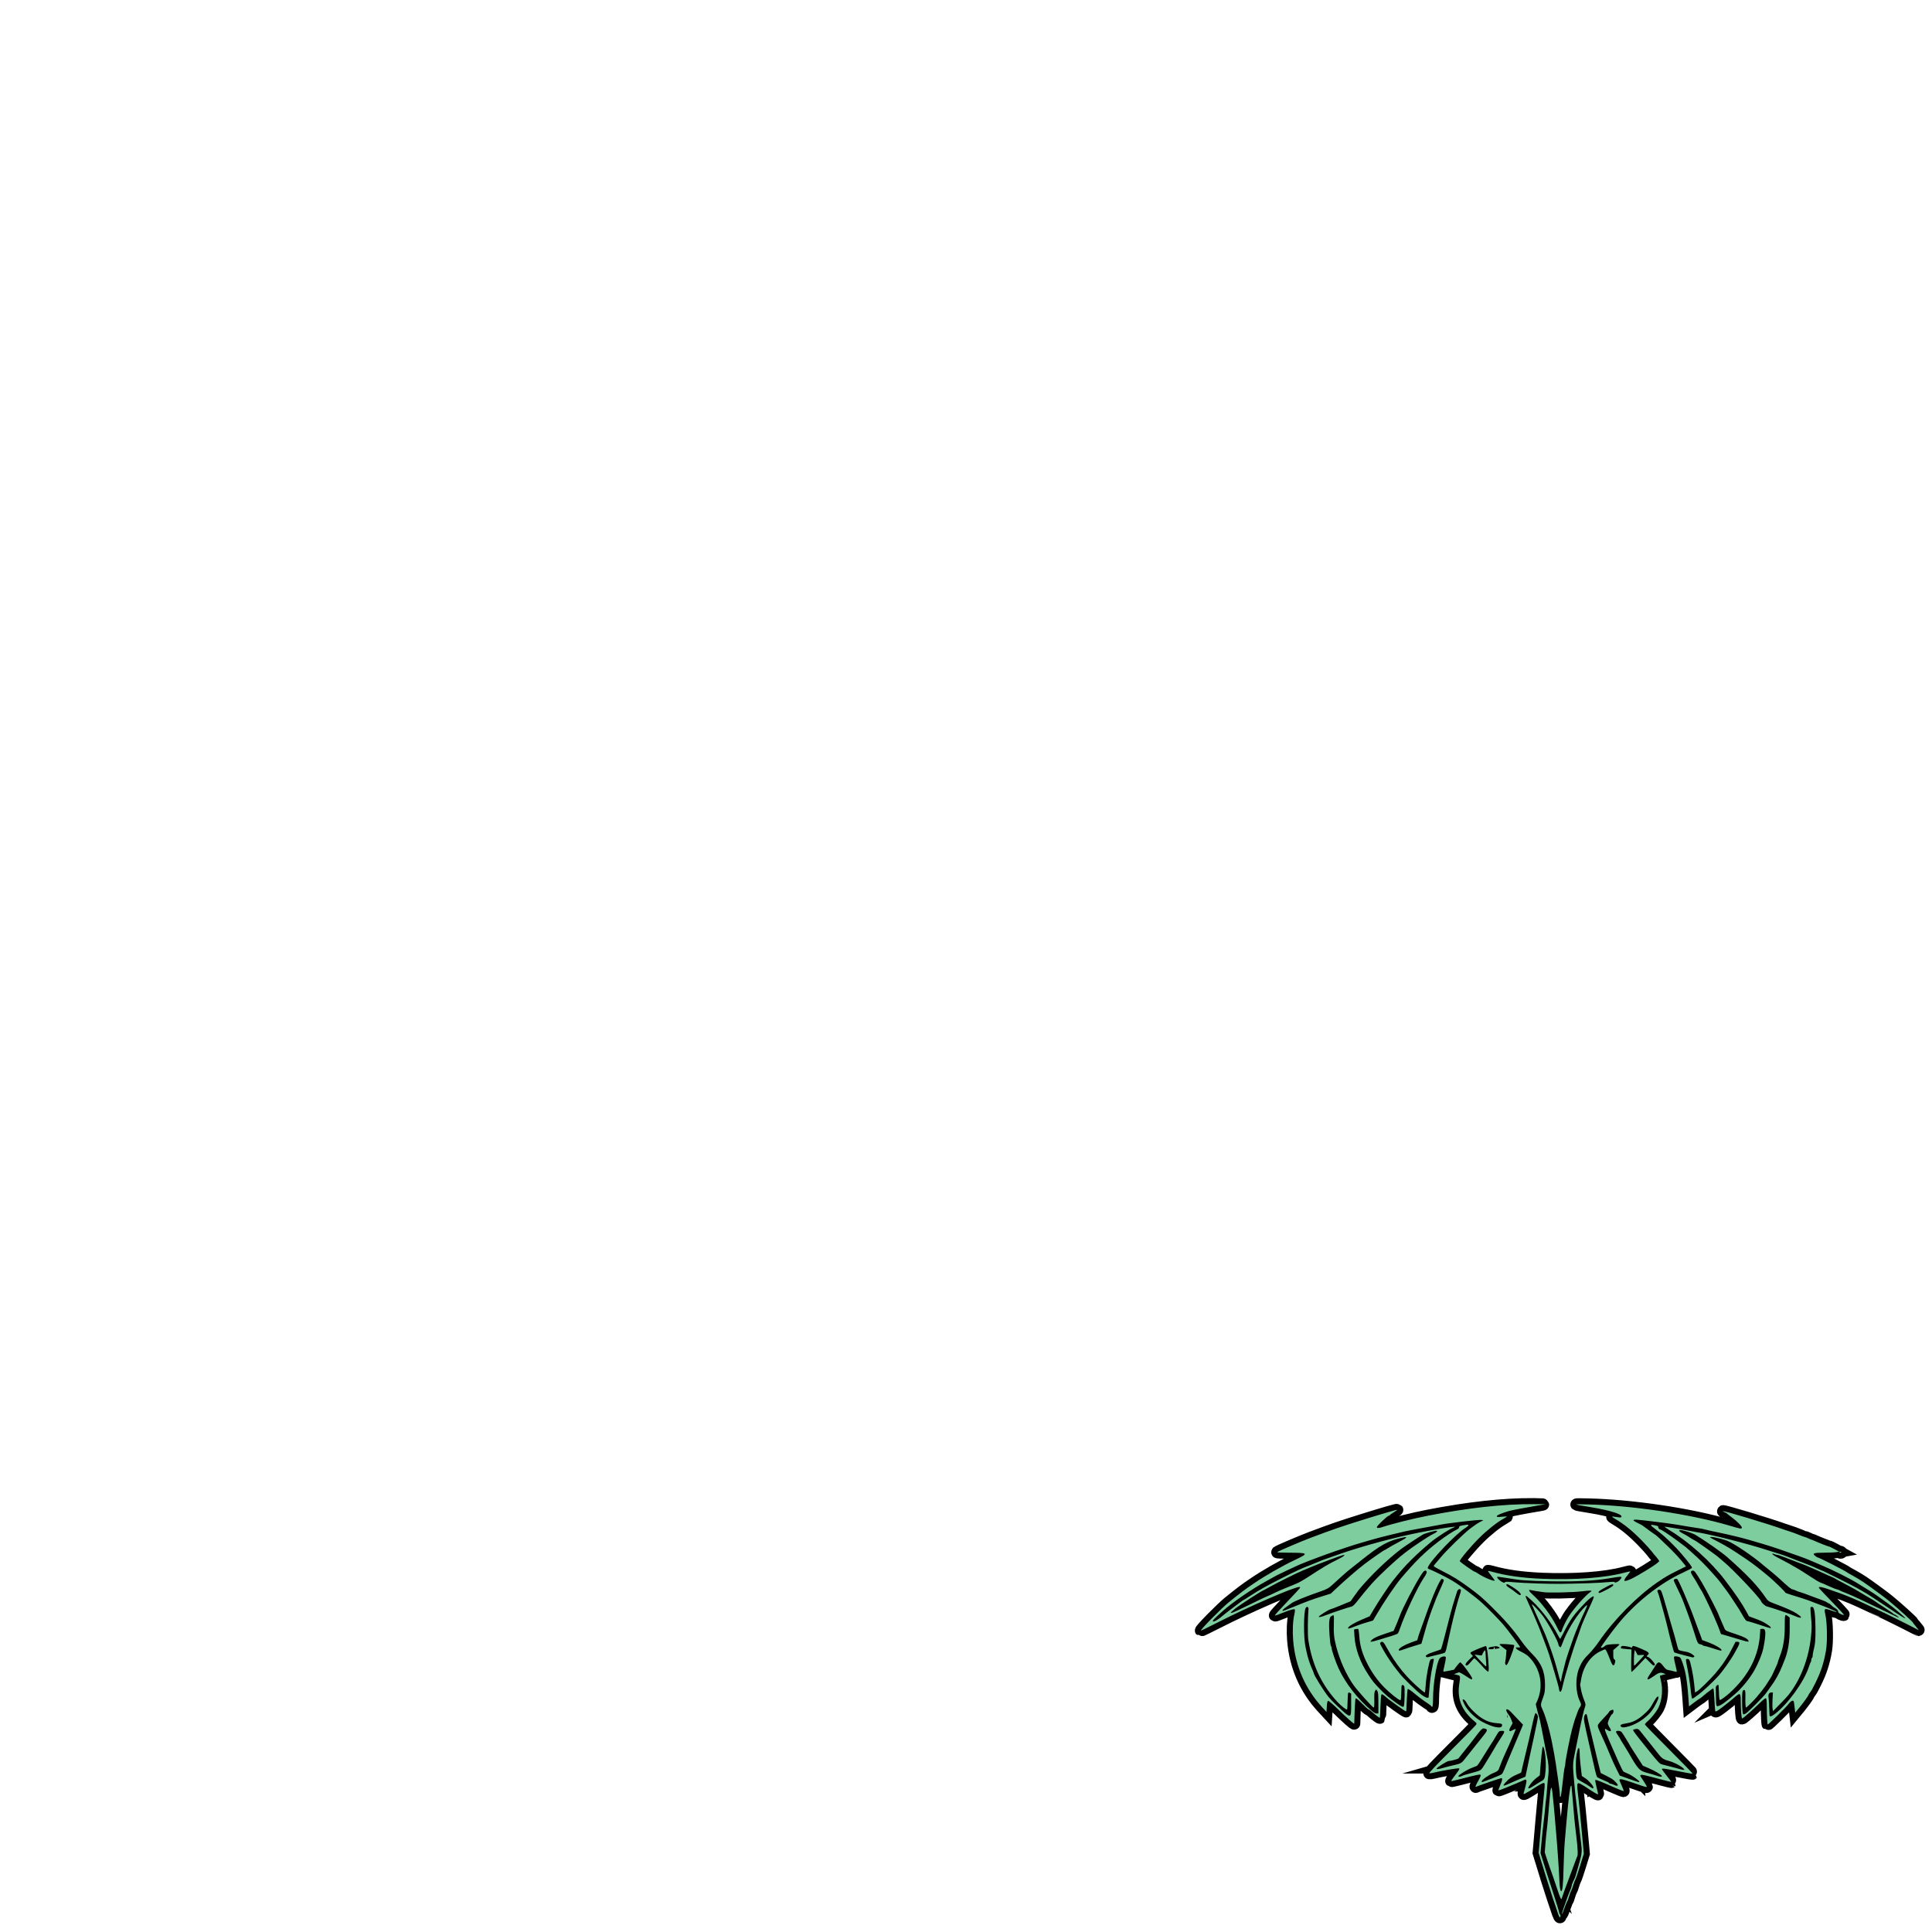 <?xml version="1.0" encoding="UTF-8" standalone="no"?>
<svg
   viewBox="0 0 400 400"
   version="1.1"
   id="svg120"
   sodipodi:docname="romulanSymbolNemesis.svg"
   width="400"
   height="400"
   inkscape:version="1.4 (e7c3feb1, 2024-10-09)"
   xml:space="preserve"
   xmlns:inkscape="http://www.inkscape.org/namespaces/inkscape"
   xmlns:sodipodi="http://sodipodi.sourceforge.net/DTD/sodipodi-0.dtd"
   xmlns="http://www.w3.org/2000/svg"
   xmlns:svg="http://www.w3.org/2000/svg"><defs
     id="defs120" /><sodipodi:namedview
     id="namedview120"
     pagecolor="#ffffff"
     bordercolor="#666666"
     borderopacity="1.0"
     inkscape:showpageshadow="2"
     inkscape:pageopacity="0.0"
     inkscape:pagecheckerboard="0"
     inkscape:deskcolor="#d1d1d1"
     inkscape:zoom="1.4775"
     inkscape:cx="199.66159"
     inkscape:cy="200"
     inkscape:window-width="2064"
     inkscape:window-height="810"
     inkscape:window-x="2075"
     inkscape:window-y="396"
     inkscape:window-maximized="0"
     inkscape:current-layer="g2"
     showgrid="false" /><g
     id="g2"><path
       style="fill:#559871;fill-opacity:1;stroke:#000000;stroke-width:2.5;stroke-miterlimit:10;stroke-dasharray:none;stroke-opacity:1"
       d="m 322.621,396.344 c -0.368,-1.01 -1.886,-5.63 -2.296,-6.987 -0.212,-0.702 -0.546,-1.788 -0.741,-2.412 -0.196,-0.624 -0.507,-1.632 -0.691,-2.238 l -0.335,-1.103 0.132,-1.45 c 0.073,-0.798 0.295,-3.334 0.493,-5.636 0.199,-2.302 0.423,-4.728 0.499,-5.391 0.199,-1.741 0.185,-1.987 -0.108,-1.983 -0.137,0.002 -0.695,0.286 -1.241,0.632 -2.861,1.812 -3.005,1.882 -2.85,1.387 0.043,-0.137 0.207,-0.755 0.365,-1.375 0.315,-1.236 0.242,-1.527 -0.315,-1.242 -0.177,0.091 -0.801,0.363 -1.386,0.605 -0.585,0.242 -1.689,0.698 -2.452,1.014 -0.764,0.316 -1.417,0.546 -1.452,0.51 -0.035,-0.035 0.125,-0.506 0.356,-1.047 0.463,-1.086 0.526,-1.48 0.234,-1.48 -0.198,0 -4.959,1.626 -5.204,1.777 -0.271,0.167 -0.126,-0.244 0.437,-1.237 0.316,-0.557 0.543,-1.092 0.506,-1.189 -0.075,-0.196 -0.771,-0.058 -4.166,0.823 -1.034,0.268 -1.908,0.46 -1.942,0.426 -0.034,-0.034 0.174,-0.371 0.462,-0.749 1.174,-1.542 1.305,-1.75 1.182,-1.873 -0.116,-0.116 -3.891,0.521 -5.359,0.904 -0.322,0.084 -0.69,0.131 -0.817,0.104 -0.155,-0.033 1.38,-1.657 4.673,-4.944 2.697,-2.692 4.966,-5.005 5.042,-5.141 0.108,-0.192 0.052,-0.316 -0.256,-0.565 -2.635,-2.137 -3.716,-4.634 -3.293,-7.608 0.283,-1.986 0.297,-1.914 -0.435,-2.098 l -0.638,-0.16 0.426,-0.163 c 0.234,-0.09 0.503,-0.19 0.597,-0.223 0.094,-0.033 0.698,0.288 1.341,0.714 1.268,0.839 1.396,0.889 1.396,0.546 0,-0.374 -2.178,-3.321 -2.451,-3.316 -0.096,0.002 -0.429,0.346 -0.742,0.765 l -0.568,0.761 -1.064,0.215 c -0.585,0.118 -1.091,0.188 -1.125,0.156 -0.033,-0.033 0.09,-0.698 0.274,-1.479 0.223,-0.943 0.288,-1.467 0.194,-1.561 -0.218,-0.218 -1.042,0.007 -1.257,0.343 -0.643,1.002 -1.349,5.35 -1.349,8.303 0,1.566 -0.097,1.99 -0.358,1.567 -0.05,-0.081 -0.325,-0.303 -0.611,-0.492 -1.149,-0.761 -1.897,-1.319 -2.974,-2.217 -0.621,-0.518 -1.193,-0.901 -1.272,-0.851 -0.081,0.051 -0.175,1.062 -0.217,2.335 -0.041,1.235 -0.104,2.275 -0.141,2.311 -0.09,0.09 -3.56,-2.392 -4.336,-3.101 -0.434,-0.396 -0.661,-0.518 -0.767,-0.412 -0.088,0.088 -0.175,1.106 -0.211,2.462 -0.033,1.271 -0.085,2.337 -0.116,2.367 -0.059,0.059 -0.802,-0.481 -1.45,-1.055 -0.638,-0.566 -0.726,-0.631 -0.835,-0.631 -0.118,0 -0.729,-0.555 -1.856,-1.688 -0.436,-0.438 -0.813,-0.711 -0.882,-0.638 -0.066,0.07 -0.157,1.245 -0.201,2.61 -0.045,1.366 -0.083,2.537 -0.085,2.603 -0.006,0.178 -1.527,-1.168 -3.47,-3.068 -0.939,-0.919 -1.805,-1.653 -1.923,-1.63 -0.163,0.031 -0.232,0.312 -0.286,1.162 l -0.071,1.121 -0.842,-0.91 c -3.539,-3.825 -5.611,-8.567 -6.051,-13.851 -0.166,-1.999 -0.077,-4.021 0.239,-5.421 0.133,-0.588 0.157,-0.96 0.068,-1.049 -0.122,-0.122 -0.929,0.102 -2.211,0.611 -1.4,0.556 -1.826,0.705 -1.876,0.656 -0.064,-0.064 0.749,-0.969 2.812,-3.13 2.543,-2.664 2.631,-2.774 2.22,-2.774 -1.077,0 -10.667,4.17 -16.832,7.319 -1.904,0.972 -3.488,1.741 -3.521,1.708 -0.153,-0.153 4.286,-4.662 5.755,-5.845 2.641,-2.128 3.341,-2.654 5.199,-3.915 2.468,-1.674 5.896,-3.631 8.548,-4.882 2.88,-1.359 2.784,-1.473 -1.234,-1.476 -1.44,-0.002 -2.557,-0.055 -2.483,-0.119 0.243,-0.212 4.991,-2.24 7.087,-3.026 4.531,-1.702 6.104,-2.243 10.641,-3.661 4.16,-1.3 7.062,-2.139 7.139,-2.064 0.025,0.025 -0.31,0.257 -0.745,0.517 -0.435,0.26 -0.79,0.522 -0.79,0.581 0,0.06 -0.097,0.109 -0.214,0.109 -0.273,0 -2.481,2.1 -2.481,2.36 0,0.25 0.402,0.246 1.166,-0.011 1.961,-0.66 6.263,-1.735 9.351,-2.337 8.482,-1.653 15.698,-2.443 21.973,-2.405 1.633,0.088 2.942,-0.05 0.851,0.284 -2.314,0.37 -5.374,0.963 -5.959,1.131 -1.479,0.426 -2.554,0.88 -2.554,1.079 0,0.182 0.167,0.2 1.1,0.113 0.605,-0.056 1.068,-0.07 1.029,-0.032 -0.039,0.039 -0.39,0.247 -0.78,0.463 -1.312,0.727 -3.394,2.383 -4.977,3.96 -1.695,1.688 -4.032,4.463 -4.032,4.788 0,0.18 2.929,2.24 3.185,2.24 0.058,0 0.275,0.12 0.482,0.266 1.139,0.804 3.569,1.828 3.569,1.505 0,-0.041 -0.327,-0.49 -0.727,-0.999 -0.4,-0.509 -0.703,-0.947 -0.674,-0.973 0.029,-0.026 0.372,0.041 0.763,0.149 3.075,0.852 6.263,1.3 10.499,1.478 6.526,0.274 12.945,-0.191 16.798,-1.216 0.734,-0.195 1.358,-0.33 1.388,-0.301 0.03,0.03 -0.174,0.328 -0.453,0.661 -1.174,1.405 -0.99,1.643 0.672,0.875 1.316,-0.608 4.943,-2.828 5.482,-3.354 l 0.335,-0.328 -0.335,-0.476 c -0.184,-0.262 -0.41,-0.54 -0.502,-0.619 -0.091,-0.079 -0.406,-0.463 -0.698,-0.853 -0.293,-0.39 -1.207,-1.403 -2.033,-2.25 -2.016,-2.069 -3.748,-3.476 -5.591,-4.543 -0.377,-0.218 -0.654,-0.427 -0.617,-0.465 0.037,-0.037 0.433,-7.2e-4 0.879,0.082 0.446,0.082 0.867,0.115 0.936,0.072 0.797,-0.492 -1.925,-1.412 -6.273,-2.119 -3.819,-0.621 -3.83,-0.633 -0.554,-0.558 9.157,0.209 21.153,1.995 29.156,4.342 2.6,0.762 2.604,0.763 2.709,0.491 0.1,-0.261 -0.961,-1.347 -2.212,-2.264 -0.429,-0.314 -0.814,-0.62 -0.854,-0.679 -0.041,-0.059 -0.257,-0.177 -0.481,-0.262 -0.224,-0.085 -0.373,-0.188 -0.332,-0.229 0.135,-0.135 9.472,2.676 12.342,3.716 0.566,0.205 1.317,0.456 1.668,0.557 0.351,0.101 1.11,0.38 1.687,0.621 0.576,0.241 1.119,0.44 1.206,0.443 0.087,0.002 0.413,0.128 0.725,0.279 0.312,0.151 0.616,0.276 0.675,0.279 0.059,0.002 0.379,0.129 0.709,0.282 0.855,0.393 2.783,1.142 2.941,1.142 0.073,0 0.566,0.238 1.096,0.529 l 0.963,0.529 -0.568,0.101 c -0.312,0.056 -1.429,0.106 -2.483,0.111 -2.221,0.012 -2.551,0.123 -1.915,0.647 0.234,0.193 0.49,0.351 0.569,0.351 0.278,0.002 5.599,2.712 6.062,3.088 0.098,0.08 0.605,0.37 1.126,0.645 0.521,0.275 1.479,0.85 2.128,1.279 1.147,0.756 4.715,3.37 5.303,3.884 0.16,0.14 0.601,0.511 0.978,0.823 1.226,1.013 3.978,3.523 4.034,3.679 0.03,0.084 0.338,0.487 0.685,0.897 0.346,0.41 0.601,0.745 0.567,0.745 -0.035,0 -0.535,-0.256 -1.111,-0.568 -0.986,-0.535 -6.771,-3.404 -6.865,-3.404 -0.024,0 -1.087,-0.5 -2.362,-1.112 -1.276,-0.611 -2.766,-1.29 -3.312,-1.509 -0.546,-0.218 -1.185,-0.479 -1.419,-0.579 -0.518,-0.221 -1.66,-0.633 -3.547,-1.28 -1.422,-0.487 -2.057,-0.598 -2.057,-0.359 0,0.07 0.367,0.503 0.816,0.962 2.213,2.264 4.433,4.633 4.386,4.68 -0.132,0.132 -1.158,-0.33 -1.158,-0.521 -3.2e-4,-0.339 -0.251,-0.654 -0.71,-0.889 -0.234,-0.12 -0.58,-0.384 -0.77,-0.587 -0.189,-0.202 -0.408,-0.368 -0.485,-0.368 -0.078,0 -0.244,-0.092 -0.368,-0.205 -0.125,-0.113 -0.792,-0.405 -1.484,-0.649 -0.691,-0.244 -1.424,-0.512 -1.629,-0.596 -0.732,-0.3 -2.224,-0.833 -2.643,-0.945 -0.235,-0.062 -0.554,-0.184 -0.709,-0.27 -0.155,-0.086 -0.453,-0.192 -0.662,-0.235 -0.364,-0.076 -0.79,-0.422 -2.81,-2.279 -0.509,-0.468 -1.332,-1.17 -1.828,-1.561 -0.496,-0.39 -1.067,-0.856 -1.268,-1.034 -2.005,-1.781 -6.199,-4.637 -7.58,-5.163 -1.535,-0.584 -3.967,-1.06 -3.578,-0.701 0.074,0.069 0.869,0.496 1.766,0.951 1.487,0.753 3.001,1.691 5.753,3.564 1.373,0.934 2.682,1.947 4.657,3.602 1.083,0.908 3.352,3.118 3.352,3.266 0,0.063 0.463,0.25 1.029,0.415 1.401,0.41 3.944,1.245 4.292,1.409 0.156,0.074 0.922,0.367 1.703,0.652 0.78,0.285 1.77,0.678 2.199,0.873 0.429,0.195 0.933,0.413 1.119,0.485 0.186,0.072 0.31,0.159 0.275,0.194 -0.035,0.035 -0.552,-0.11 -1.148,-0.323 -1.377,-0.492 -1.466,-0.423 -1.162,0.9 0.36,1.57 0.436,5.502 0.14,7.305 -0.413,2.518 -1.061,4.522 -2.202,6.801 -0.648,1.294 -0.774,1.52 -1.086,1.941 -0.184,0.248 -0.334,0.481 -0.334,0.518 0,0.15 -1.075,1.656 -1.892,2.648 l -0.875,1.064 -0.118,-1.064 c -0.065,-0.585 -0.143,-1.144 -0.173,-1.241 -0.116,-0.378 -0.594,-0.149 -1.117,0.537 -0.539,0.707 -4.196,4.299 -4.285,4.209 -0.087,-0.087 -0.171,-1.724 -0.182,-3.545 -0.009,-1.397 -0.056,-1.831 -0.206,-1.888 -0.116,-0.044 -0.677,0.406 -1.383,1.109 -1.24,1.235 -3.359,3.089 -3.53,3.089 -0.129,0 -0.281,-1.978 -0.282,-3.658 -0.002,-1.699 -0.119,-1.755 -1.374,-0.65 -0.519,0.457 -1.588,1.321 -2.375,1.918 -1.162,0.882 -1.447,1.042 -1.516,0.851 -0.047,-0.129 -0.128,-1.142 -0.179,-2.25 -0.051,-1.108 -0.132,-2.116 -0.18,-2.24 l -0.086,-0.225 -0.373,0.242 c -0.356,0.231 -1.571,1.201 -1.977,1.578 -0.105,0.098 -0.313,0.243 -0.461,0.323 -0.148,0.079 -0.702,0.472 -1.23,0.872 l -0.961,0.728 -0.098,-1.405 c -0.177,-2.559 -0.415,-4.511 -0.697,-5.732 -0.296,-1.281 -0.763,-2.648 -1.004,-2.938 -0.197,-0.237 -1.098,-0.394 -1.27,-0.221 -0.091,0.091 -0.011,0.645 0.23,1.595 0.203,0.801 0.338,1.487 0.301,1.525 -0.037,0.037 -0.28,0.002 -0.539,-0.078 -0.259,-0.08 -0.738,-0.187 -1.065,-0.238 -0.506,-0.078 -0.682,-0.206 -1.188,-0.861 -0.76,-0.986 -1.057,-1.003 -1.601,-0.095 -0.222,0.371 -0.685,1.087 -1.029,1.591 -1.018,1.493 -0.833,1.647 0.693,0.572 1.044,-0.735 1.366,-0.822 2.042,-0.547 l 0.399,0.162 -0.568,0.14 c -0.312,0.077 -0.59,0.159 -0.617,0.183 -0.027,0.024 0.059,0.475 0.192,1.004 0.452,1.801 0.232,4.153 -0.528,5.646 -0.429,0.844 -1.454,2.13 -2.18,2.737 -0.349,0.292 -0.617,0.613 -0.595,0.714 0.022,0.101 2.271,2.414 4.997,5.141 2.727,2.727 4.924,4.992 4.882,5.034 -0.042,0.042 -1.347,-0.179 -2.901,-0.491 -2.924,-0.587 -3.463,-0.657 -3.463,-0.446 0,0.068 0.448,0.684 0.996,1.369 0.548,0.685 0.978,1.262 0.957,1.284 -0.021,0.021 -0.996,-0.217 -2.166,-0.53 -3.645,-0.974 -4.107,-1.068 -4.237,-0.858 -0.047,0.076 0.029,0.29 0.17,0.475 0.304,0.4 1.16,1.801 1.16,1.899 0,0.15 -0.398,0.036 -2.782,-0.796 -2.296,-0.801 -2.893,-0.919 -2.893,-0.57 0,0.074 0.22,0.603 0.49,1.175 0.269,0.572 0.432,1.06 0.361,1.085 -0.071,0.025 -0.882,-0.287 -1.802,-0.693 -3.098,-1.367 -3.929,-1.693 -4.04,-1.582 -0.06,0.06 0.055,0.734 0.258,1.497 0.202,0.763 0.335,1.419 0.296,1.458 -0.069,0.069 -1.137,-0.56 -2.301,-1.355 -0.312,-0.213 -0.843,-0.54 -1.179,-0.725 -0.92,-0.508 -0.973,-0.299 -0.618,2.433 0.085,0.656 0.222,1.927 0.304,2.824 0.082,0.897 0.248,2.621 0.369,3.831 0.121,1.21 0.28,2.897 0.353,3.75 l 0.133,1.551 -0.783,2.538 c -0.431,1.396 -0.871,2.677 -0.979,2.848 -0.107,0.17 -0.302,0.686 -0.432,1.145 -0.13,0.46 -0.322,0.97 -0.426,1.135 -0.104,0.165 -0.297,0.682 -0.429,1.151 -0.132,0.468 -0.299,0.922 -0.37,1.008 -0.071,0.086 -0.251,0.501 -0.399,0.922 -0.484,1.373 -0.709,1.904 -0.715,1.687 -0.002,-0.117 0.191,-0.755 0.43,-1.419 0.239,-0.663 0.581,-1.622 0.758,-2.13 0.178,-0.508 0.42,-1.115 0.538,-1.348 0.118,-0.233 0.259,-0.665 0.312,-0.96 0.053,-0.295 0.227,-0.756 0.386,-1.025 0.159,-0.269 0.376,-0.826 0.482,-1.237 0.107,-0.412 0.42,-1.512 0.697,-2.446 0.527,-1.776 0.589,-2.45 0.373,-4.022 -0.072,-0.522 -0.203,-1.62 -0.29,-2.439 -0.088,-0.819 -0.285,-2.511 -0.438,-3.76 -0.485,-3.958 -0.557,-4.624 -0.784,-7.307 -0.233,-2.745 -0.219,-3.056 0.227,-5.249 0.151,-0.741 0.532,-2.625 0.848,-4.185 0.585,-2.892 1.04,-4.822 1.289,-5.467 0.11,-0.285 0.056,-0.564 -0.265,-1.348 -0.222,-0.544 -0.491,-1.455 -0.596,-2.025 l -0.192,-1.037 0.227,-1.281 c 0.448,-2.525 1.875,-4.618 3.816,-5.595 0.53,-0.267 1.031,-0.485 1.112,-0.485 0.081,0 0.251,0.239 0.378,0.532 0.127,0.293 0.286,0.66 0.354,0.816 0.068,0.156 0.27,0.667 0.45,1.135 0.381,0.994 0.674,1.097 0.87,0.305 0.113,-0.457 0.095,-0.568 -0.106,-0.681 -0.188,-0.105 -0.241,-0.336 -0.241,-1.043 v -0.908 l 0.638,-0.534 c 0.351,-0.294 0.638,-0.588 0.638,-0.654 0,-0.066 -0.622,-0.079 -1.383,-0.027 -1.066,0.072 -1.434,0.151 -1.604,0.345 -0.26,0.296 -0.843,0.512 -0.843,0.311 0,-0.193 2.291,-3.318 3.635,-4.958 3.579,-4.368 8.671,-8.378 13.385,-10.541 0.973,-0.446 1.791,-0.877 1.817,-0.957 0.063,-0.19 -0.443,-0.874 -2.12,-2.865 -1.307,-1.552 -3.281,-3.476 -4.658,-4.54 -0.351,-0.271 -0.734,-0.569 -0.851,-0.663 -0.117,-0.093 -0.373,-0.295 -0.568,-0.449 -0.491,-0.386 -0.314,-0.479 0.557,-0.293 0.407,0.087 0.706,0.193 0.664,0.234 -0.111,0.111 0.182,0.606 0.359,0.606 0.237,0 1.697,0.952 3.576,2.332 0.949,0.697 1.758,1.307 1.797,1.355 0.039,0.048 0.566,0.514 1.17,1.038 1.32,1.142 3.128,2.947 4.292,4.284 0.468,0.538 0.947,1.079 1.064,1.202 0.281,0.296 2.14,2.774 2.57,3.426 0.186,0.282 0.63,0.952 0.987,1.49 0.874,1.317 1.141,1.742 1.452,2.312 0.623,1.141 0.963,1.575 1.233,1.575 0.154,0 1.227,0.319 2.385,0.709 1.157,0.39 2.18,0.709 2.272,0.709 0.37,0 0.126,-0.301 -0.638,-0.79 -0.874,-0.559 -1.152,-0.689 -2.706,-1.265 l -1.029,-0.381 -0.516,-0.945 c -0.986,-1.806 -2.215,-3.611 -4.509,-6.625 -2.849,-3.743 -7.426,-7.857 -11.397,-10.246 -0.681,-0.41 -1.143,-0.744 -1.027,-0.742 0.116,0.002 0.786,0.1 1.489,0.22 0.702,0.12 1.628,0.274 2.057,0.343 0.429,0.069 1.131,0.198 1.561,0.286 0.429,0.089 1.1,0.214 1.49,0.279 3.301,0.545 10.697,2.428 14.755,3.756 0.312,0.102 1.238,0.393 2.057,0.646 0.819,0.253 1.684,0.545 1.921,0.649 0.237,0.103 1.131,0.452 1.986,0.774 2.754,1.038 3.241,1.233 4.203,1.683 0.52,0.243 0.986,0.442 1.035,0.442 0.155,0 6.353,3.088 7.1,3.538 0.39,0.235 1.061,0.614 1.49,0.842 0.71,0.378 1.906,1.156 6.862,4.462 0.915,0.61 1.729,1.087 1.809,1.06 0.161,-0.054 -2.462,-2.29 -3.706,-3.16 -0.429,-0.3 -1.227,-0.874 -1.773,-1.275 -0.546,-0.401 -1.344,-0.936 -1.773,-1.189 -0.429,-0.253 -1.483,-0.906 -2.341,-1.452 -1.768,-1.124 -5.181,-2.84 -8.016,-4.029 -1.053,-0.442 -2.139,-0.906 -2.412,-1.032 -0.481,-0.222 -2.645,-1 -6.172,-2.22 -0.936,-0.324 -2.437,-0.803 -3.334,-1.065 -0.897,-0.262 -2.238,-0.654 -2.979,-0.871 -1.513,-0.443 -4.161,-1.073 -6.81,-1.621 -0.975,-0.202 -1.965,-0.426 -2.199,-0.499 -0.234,-0.073 -0.713,-0.17 -1.064,-0.216 -0.651,-0.086 -3.415,-0.535 -4.824,-0.784 -1.282,-0.227 -7.035,-0.942 -8.145,-1.014 -0.383,-0.025 -0.718,0.019 -0.743,0.097 -0.025,0.078 0.352,0.332 0.839,0.564 0.487,0.232 0.949,0.472 1.027,0.533 0.474,0.371 2.658,1.953 2.697,1.953 0.094,0 1.286,1.105 2.829,2.625 1.394,1.372 2.286,2.353 3.228,3.551 l 0.27,0.343 -1.585,0.781 c -0.872,0.429 -1.881,0.959 -2.242,1.177 -0.361,0.218 -0.763,0.459 -0.894,0.536 -0.131,0.076 -0.725,0.476 -1.321,0.887 -4.142,2.86 -8.945,7.745 -11.979,12.183 -0.579,0.847 -1.477,1.956 -1.994,2.463 -1.169,1.146 -1.676,1.901 -2.19,3.263 -0.722,1.91 -0.637,4.825 0.191,6.537 0.364,0.753 0.366,0.895 0.017,1.378 -0.153,0.211 -0.38,0.704 -0.504,1.094 -0.124,0.39 -0.283,0.837 -0.354,0.993 -0.07,0.156 -0.19,0.507 -0.266,0.78 -0.076,0.273 -0.271,0.963 -0.435,1.533 -0.394,1.372 -1.427,6.577 -1.427,7.189 0,0.265 -0.062,0.645 -0.138,0.844 -0.076,0.199 -0.265,1.619 -0.422,3.155 -0.156,1.536 -0.35,2.859 -0.43,2.939 -0.1,0.1 -0.146,-0.064 -0.146,-0.52 0,-0.367 -0.164,-1.768 -0.364,-3.114 -0.2,-1.346 -0.421,-2.863 -0.492,-3.37 -0.119,-0.864 -0.524,-3.093 -0.823,-4.54 -0.582,-2.809 -1.262,-5.13 -1.934,-6.6 -0.414,-0.906 -0.414,-0.915 0.154,-2.48 0.331,-0.912 0.386,-1.287 0.389,-2.625 0.006,-2.656 -0.768,-4.495 -2.688,-6.384 -0.634,-0.624 -1.615,-1.794 -2.18,-2.599 -1.651,-2.353 -3.525,-4.516 -6.108,-7.049 -1.997,-1.959 -2.584,-2.463 -4.594,-3.95 -2.182,-1.614 -3.559,-2.469 -5.662,-3.516 -0.992,-0.494 -1.803,-0.963 -1.803,-1.043 3.6e-4,-0.08 0.176,-0.338 0.39,-0.574 0.214,-0.236 0.733,-0.843 1.153,-1.348 1.162,-1.397 4.626,-4.775 5.978,-5.828 0.662,-0.516 1.554,-1.121 1.983,-1.345 l 0.78,-0.408 -0.426,-0.053 c -0.594,-0.074 -6.647,0.624 -8.371,0.964 -0.39,0.077 -2.146,0.402 -3.902,0.722 -1.756,0.32 -3.384,0.634 -3.618,0.698 -0.234,0.064 -1.447,0.355 -2.696,0.646 -1.249,0.291 -2.908,0.716 -3.689,0.944 -0.78,0.228 -1.77,0.514 -2.199,0.635 -3.812,1.078 -11.476,3.822 -13.975,5.004 -0.156,0.074 -1.05,0.49 -1.986,0.925 -0.936,0.435 -1.798,0.85 -1.915,0.923 -0.117,0.073 -1.17,0.658 -2.341,1.3 -2.741,1.503 -6.744,4.245 -8.653,5.928 -1.949,1.718 -2.377,2.163 -2.227,2.314 0.17,0.17 1.123,-0.387 2.049,-1.196 0.293,-0.256 1.046,-0.848 1.674,-1.317 0.628,-0.468 1.456,-1.091 1.84,-1.383 0.384,-0.293 0.729,-0.532 0.768,-0.532 0.039,0 0.63,-0.367 1.314,-0.816 1.83,-1.2 3.746,-2.271 6.853,-3.829 3.06,-1.535 3.516,-1.743 5.675,-2.589 0.819,-0.321 1.705,-0.683 1.968,-0.804 0.263,-0.121 0.646,-0.272 0.851,-0.334 0.205,-0.062 1.011,-0.347 1.792,-0.632 4.636,-1.695 10.815,-3.449 16.316,-4.631 4.157,-0.893 10.136,-1.854 8.866,-1.425 -0.906,0.306 -3.613,2.036 -4.965,3.172 -2.977,2.502 -5.172,4.683 -6.952,6.907 -0.273,0.341 -0.647,0.805 -0.83,1.03 -0.736,0.902 -2.998,4.304 -3.995,6.009 -0.411,0.702 -0.76,1.294 -0.777,1.314 -0.016,0.021 -0.705,0.313 -1.531,0.649 -1.584,0.646 -2.93,1.457 -2.937,1.77 -0.005,0.217 0.149,0.178 1.699,-0.429 0.585,-0.229 1.597,-0.568 2.249,-0.752 0.652,-0.184 1.204,-0.355 1.228,-0.38 0.024,-0.025 0.375,-0.619 0.78,-1.321 1.36,-2.357 3.807,-5.979 5.003,-7.404 2.843,-3.388 5.129,-5.624 7.836,-7.665 1.412,-1.065 3.146,-2.198 3.737,-2.443 0.264,-0.109 0.448,-0.289 0.448,-0.437 0,-0.265 0.196,-0.34 1.314,-0.501 0.552,-0.08 0.662,-0.061 0.599,0.104 -0.043,0.111 -0.278,0.32 -0.523,0.465 -1.92,1.134 -7.295,6.749 -7.853,8.204 -0.062,0.16 -0.005,0.272 0.171,0.336 0.841,0.306 3.714,1.736 4.87,2.425 1.631,0.972 4.787,3.334 6.239,4.668 1.207,1.109 3.358,3.308 4.327,4.423 0.861,0.991 3.483,4.507 3.483,4.671 0,0.07 -0.192,0.1 -0.426,0.065 -0.798,-0.117 -0.481,0.337 0.603,0.865 0.566,0.275 1.222,0.682 1.458,0.902 2.56,2.393 3.327,6.121 1.913,9.304 l -0.299,0.674 0.223,0.958 c 0.122,0.527 0.313,1.245 0.423,1.596 0.11,0.351 0.24,0.862 0.289,1.135 0.049,0.273 0.209,1.071 0.357,1.773 0.148,0.702 0.405,2.043 0.572,2.979 0.167,0.936 0.358,1.926 0.426,2.199 0.345,1.395 0.454,2.879 0.303,4.089 -0.085,0.678 -0.194,1.87 -0.241,2.651 -0.048,0.78 -0.144,1.802 -0.215,2.27 -0.071,0.468 -0.138,1.075 -0.149,1.348 -0.011,0.273 -0.103,1.199 -0.203,2.057 -0.38,3.244 -0.493,4.306 -0.644,6.017 l -0.155,1.761 0.31,1.006 c 0.732,2.373 1.178,3.77 2.325,7.285 0.669,2.049 1.216,3.849 1.216,4 0,0.151 0.064,0.314 0.142,0.362 0.174,0.107 0.19,0.638 0.019,0.638 -0.067,0 -0.222,-0.271 -0.342,-0.603 z m -4.942,-26.687 c 0.516,-0.339 1.134,-0.718 1.374,-0.842 0.719,-0.37 0.808,-0.586 0.945,-2.272 0.166,-2.046 -0.177,-4.923 -0.587,-4.923 -0.086,0 -0.377,2.669 -0.544,4.998 l -0.069,0.954 -0.674,0.514 c -0.371,0.283 -0.906,0.825 -1.19,1.205 -0.878,1.176 -0.654,1.286 0.745,0.366 z m 12.217,0.428 c 0,-0.345 -1.012,-1.496 -1.71,-1.944 l -0.687,-0.441 -0.068,-0.593 c -0.038,-0.326 -0.137,-1.175 -0.22,-1.886 -0.083,-0.711 -0.152,-1.648 -0.152,-2.081 0,-1.671 -0.321,-1.647 -0.632,0.047 -0.286,1.559 -0.191,4.729 0.154,5.117 0.112,0.126 0.601,0.436 1.086,0.69 0.485,0.253 1.134,0.645 1.442,0.871 0.621,0.455 0.788,0.501 0.788,0.22 z m 4.745,-0.976 c -0.605,-0.664 -0.843,-0.829 -2.098,-1.459 l -1.13,-0.568 -0.239,-0.922 c -0.131,-0.507 -0.374,-1.497 -0.539,-2.199 -0.601,-2.554 -1.016,-4.298 -1.503,-6.314 -0.274,-1.131 -0.517,-2.217 -0.541,-2.412 -0.065,-0.531 -0.448,-0.439 -0.591,0.142 -0.143,0.58 -0.042,1.139 1.108,6.172 0.446,1.951 0.943,4.139 1.106,4.864 0.162,0.724 0.365,1.401 0.449,1.504 0.085,0.103 0.681,0.396 1.325,0.65 0.644,0.254 1.17,0.519 1.17,0.588 0,0.069 0.112,0.131 0.248,0.136 0.137,0.006 0.504,0.126 0.816,0.267 0.759,0.343 0.951,0.136 0.418,-0.449 z m -22.033,0.111 c 0.574,-0.268 1.535,-0.687 2.135,-0.932 l 1.092,-0.446 0.15,-0.735 c 0.355,-1.744 1.038,-4.938 1.703,-7.971 0.394,-1.795 0.716,-3.434 0.716,-3.643 3.4e-4,-0.209 -0.105,-0.486 -0.235,-0.616 l -0.236,-0.236 -0.127,0.228 c -0.07,0.125 -0.285,0.945 -0.477,1.822 -0.716,3.263 -0.96,4.328 -1.339,5.85 -0.214,0.858 -0.538,2.212 -0.72,3.008 l -0.331,1.447 -1.119,0.504 c -0.787,0.355 -1.325,0.718 -1.814,1.226 -1.084,1.125 -0.965,1.223 0.602,0.493 z m -3.639,-1.037 c 0.936,-0.354 1.813,-0.739 1.948,-0.856 0.135,-0.117 0.379,-0.571 0.543,-1.01 0.164,-0.438 0.99,-2.425 1.836,-4.414 0.846,-1.99 1.647,-3.891 1.78,-4.225 l 0.242,-0.608 -0.917,-0.953 c -0.504,-0.524 -1.204,-1.266 -1.556,-1.649 -0.914,-0.996 -1.387,-0.612 -0.563,0.456 0.222,0.288 0.514,0.824 0.648,1.192 l 0.244,0.668 -0.379,0.646 c -0.208,0.355 -0.341,0.743 -0.296,0.862 0.071,0.186 0.163,0.174 0.667,-0.083 0.321,-0.164 0.608,-0.274 0.638,-0.244 0.03,0.03 -0.237,0.721 -0.594,1.535 -0.356,0.814 -0.701,1.608 -0.766,1.765 -0.065,0.156 -0.377,0.838 -0.694,1.516 -0.498,1.067 -0.916,2.081 -1.455,3.535 -0.101,0.273 -0.376,0.467 -1.061,0.748 -1.05,0.431 -2.465,1.438 -2.465,1.754 0,0.145 0.078,0.179 0.248,0.111 0.137,-0.055 1.014,-0.39 1.951,-0.744 z m 30.433,0.689 c 0,-0.217 -1.595,-1.339 -2.338,-1.646 -0.392,-0.162 -0.81,-0.356 -0.928,-0.432 -0.119,-0.076 -0.577,-0.968 -1.019,-1.983 -0.442,-1.014 -1.254,-2.856 -1.806,-4.092 -0.552,-1.236 -1.003,-2.376 -1.003,-2.532 v -0.285 l 0.517,0.305 c 0.729,0.43 0.917,0.188 0.427,-0.552 -0.208,-0.314 -0.377,-0.697 -0.377,-0.853 0,-0.424 0.644,-1.796 0.886,-1.889 0.249,-0.096 0.414,-0.783 0.217,-0.905 -0.161,-0.099 -0.819,0.225 -0.819,0.404 0,0.068 -0.495,0.634 -1.1,1.259 -0.605,0.625 -1.153,1.277 -1.219,1.449 -0.09,0.235 0.013,0.596 0.41,1.448 0.771,1.653 1.71,3.793 2.288,5.218 0.278,0.685 0.801,1.828 1.163,2.541 l 0.657,1.296 1.915,0.676 c 2.117,0.747 2.128,0.75 2.128,0.572 z m -36.708,-1.173 c 0.296,-0.159 0.636,-0.262 2.79,-0.846 1.126,-0.306 1.179,-0.348 1.906,-1.545 0.261,-0.429 0.802,-1.312 1.204,-1.961 0.401,-0.649 0.73,-1.204 0.73,-1.233 0,-0.059 0.97,-1.625 1.666,-2.69 0.584,-0.894 0.584,-1.068 7.2e-4,-1.065 -0.609,0.002 -0.681,0.065 -1.245,1.062 -0.265,0.468 -0.534,0.915 -0.598,0.993 -0.064,0.078 -0.393,0.589 -0.731,1.135 -2.073,3.353 -2.477,3.97 -2.656,4.056 -0.109,0.053 -0.581,0.241 -1.049,0.419 -0.955,0.362 -2.767,1.471 -2.767,1.693 0,0.192 0.371,0.184 0.748,-0.018 z m 41.39,0.025 c 0,-0.22 -1.43,-1.074 -2.743,-1.638 l -1.21,-0.52 -0.88,-1.371 c -0.484,-0.754 -1.047,-1.626 -1.251,-1.938 -0.204,-0.312 -0.403,-0.633 -0.442,-0.713 -0.194,-0.398 -1.632,-2.724 -1.817,-2.94 -0.257,-0.3 -1.162,-0.344 -1.162,-0.057 0,0.105 0.192,0.456 0.426,0.779 0.234,0.323 0.426,0.624 0.426,0.668 0,0.044 0.312,0.571 0.693,1.172 0.381,0.6 0.844,1.356 1.029,1.678 2.025,3.536 2.248,3.775 3.954,4.233 0.741,0.199 1.603,0.454 1.915,0.567 0.669,0.242 1.064,0.272 1.064,0.08 z m 4.55,-1.482 c -0.431,-0.52 -1.999,-1.362 -3.06,-1.644 -1.238,-0.329 -1.546,-0.554 -2.528,-1.842 -0.326,-0.428 -1.104,-1.41 -1.728,-2.182 -0.624,-0.772 -1.349,-1.682 -1.61,-2.024 -0.472,-0.617 -0.655,-0.694 -1.263,-0.531 -0.554,0.149 -0.763,-0.168 2.926,4.428 1.879,2.34 2.253,2.735 2.696,2.848 2.432,0.621 3.413,0.878 3.777,0.991 0.234,0.072 0.545,0.137 0.691,0.144 0.214,0.01 0.233,-0.027 0.099,-0.189 z m -49.525,-0.307 c 0.429,-0.125 1.195,-0.319 1.703,-0.43 1.587,-0.349 1.778,-0.45 2.431,-1.283 0.341,-0.435 0.939,-1.188 1.329,-1.672 0.39,-0.484 0.901,-1.126 1.135,-1.426 0.234,-0.3 0.717,-0.902 1.074,-1.337 1.269,-1.549 1.321,-1.735 0.547,-1.926 -0.407,-0.1 -0.713,0.196 -2.047,1.982 -0.39,0.523 -0.773,1.025 -0.851,1.115 -0.078,0.091 -0.649,0.804 -1.268,1.584 -0.619,0.78 -1.165,1.467 -1.214,1.525 -0.108,0.132 -1.613,0.532 -2.002,0.532 -0.338,0 -2.539,1.381 -2.539,1.593 0,0.167 0.523,0.088 1.703,-0.256 z m 11.846,-8.571 c 0.142,-0.446 0.005,-0.522 -1.095,-0.606 -1.224,-0.093 -2.17,-0.428 -3.234,-1.143 -1.1,-0.74 -2.521,-2.179 -2.914,-2.952 -0.313,-0.615 -0.707,-0.947 -0.897,-0.757 -0.046,0.046 0.136,0.506 0.405,1.024 0.691,1.332 2.181,2.775 3.688,3.569 2.084,1.099 3.852,1.477 4.046,0.865 z m 26.422,0.012 c 1.795,-0.546 3.758,-1.948 4.753,-3.395 0.527,-0.765 1.244,-2.212 1.244,-2.508 0,-0.519 -0.45,-0.12 -0.987,0.876 -0.721,1.337 -1.05,1.742 -2.253,2.778 -1.173,1.009 -2.139,1.479 -3.465,1.684 -1.054,0.163 -1.337,0.335 -1.072,0.654 0.21,0.253 0.745,0.226 1.78,-0.089 z m -25.26,-2.247 c -0.036,-0.137 -0.065,-0.025 -0.065,0.248 0,0.273 0.029,0.385 0.065,0.248 0.036,-0.137 0.036,-0.36 0,-0.497 z m 55.339,-0.263 c 2.706,-2.048 6.068,-6.706 7.057,-9.775 0.151,-0.468 0.325,-0.912 0.387,-0.986 0.062,-0.074 0.113,-0.278 0.113,-0.453 0,-0.175 0.064,-0.357 0.142,-0.406 0.078,-0.048 0.142,-0.252 0.142,-0.453 0,-0.201 0.059,-0.596 0.132,-0.878 0.384,-1.492 0.468,-2.388 0.446,-4.765 -0.027,-2.955 -0.228,-4.372 -0.63,-4.449 -0.144,-0.028 -0.314,0.002 -0.377,0.069 -0.063,0.066 -0.032,0.918 0.069,1.893 0.19,1.83 0.191,2.304 0.012,4.114 -0.461,4.66 -2.202,9.133 -4.789,12.3 -0.179,0.219 -0.943,1.027 -1.699,1.797 l -1.374,1.399 -0.092,-0.493 c -0.051,-0.271 -0.056,-1.14 -0.012,-1.931 l 0.081,-1.438 h -0.347 c -0.423,0 -0.663,0.4 -0.569,0.946 0.059,0.344 0.172,2.356 0.202,3.629 0.013,0.53 0.288,0.5 1.108,-0.121 z m -87.714,-1.958 v -2.253 l -0.241,-0.152 c -0.133,-0.084 -0.292,-0.102 -0.355,-0.039 -0.062,0.062 -0.126,0.85 -0.142,1.75 -0.016,0.9 -0.063,1.671 -0.104,1.712 -0.133,0.133 -1.207,-0.701 -1.982,-1.538 -3.324,-3.59 -5.271,-7.743 -6.053,-12.908 -0.14,-0.925 -0.116,-4.715 0.039,-6.303 0.05,-0.512 -0.354,-0.671 -0.589,-0.232 -0.428,0.799 -0.443,6.144 -0.022,8.032 0.07,0.312 0.171,0.791 0.225,1.064 0.199,0.997 0.681,2.504 1.081,3.376 0.225,0.491 0.41,0.952 0.41,1.024 0,0.356 2.071,3.68 3.048,4.893 0.314,0.39 1.084,1.188 1.711,1.773 3.022,2.823 2.973,2.826 2.973,-0.199 z m 81.703,1.852 c 0.424,-0.22 3.798,-3.601 4.168,-4.177 0.136,-0.211 0.608,-0.867 1.048,-1.457 0.906,-1.212 1.739,-2.715 2.317,-4.177 0.216,-0.546 0.444,-1.121 0.507,-1.277 0.726,-1.79 1.059,-3.845 1.053,-6.507 l -0.005,-2.251 -0.331,-0.268 c -0.659,-0.534 -0.692,-0.436 -0.689,2.038 0.002,2.6 -0.303,4.451 -1.043,6.314 -0.226,0.569 -0.411,1.114 -0.411,1.21 0,0.096 -0.255,0.701 -0.568,1.344 -0.312,0.643 -0.568,1.194 -0.568,1.224 0,0.086 -0.881,1.514 -1.41,2.287 -0.403,0.588 -1.039,1.393 -1.924,2.435 -0.515,0.606 -1.971,2.034 -2.074,2.034 -0.132,0 -0.195,-1.069 -0.146,-2.483 0.035,-0.998 -0.121,-1.358 -0.465,-1.073 -0.183,0.152 -0.223,0.524 -0.222,2.048 0.002,1.926 0.099,2.927 0.285,2.927 0.059,0 0.273,-0.086 0.476,-0.191 z m -76.065,-2.187 c -7.2e-4,-1.749 -0.044,-2.226 -0.226,-2.483 l -0.225,-0.318 -0.212,0.269 c -0.164,0.209 -0.205,0.63 -0.181,1.88 0.021,1.128 -0.018,1.611 -0.131,1.611 -0.22,-2e-4 -3.39,-3.541 -4.191,-4.682 -1.514,-2.157 -2.836,-5.115 -3.582,-8.016 -0.435,-1.691 -0.548,-2.776 -0.472,-4.532 0.042,-0.981 0.022,-1.818 -0.046,-1.859 -0.068,-0.042 -0.278,0.026 -0.468,0.15 -0.289,0.189 -0.361,0.384 -0.442,1.189 -0.107,1.067 0.167,4.833 0.368,5.045 0.07,0.074 0.127,0.249 0.127,0.388 0,0.44 0.843,2.906 1.429,4.182 1.431,3.113 3.953,6.345 6.87,8.806 0.463,0.391 0.826,0.587 1.046,0.566 l 0.336,-0.032 z m 5.28,0.64 c 0.154,-0.493 0.218,-3.817 0.078,-4.077 -0.225,-0.421 -0.566,-0.359 -0.579,0.105 -0.073,2.595 -0.093,2.8 -0.269,2.76 -0.419,-0.096 -2.043,-1.393 -3.254,-2.601 -1.502,-1.498 -2.817,-3.394 -3.828,-5.519 -0.845,-1.778 -1.269,-3.36 -1.389,-5.184 -0.049,-0.742 -0.146,-1.384 -0.217,-1.428 -0.07,-0.044 -0.293,-0.038 -0.495,0.013 l -0.367,0.092 0.084,1.376 c 0.157,2.579 1.151,5.357 2.831,7.912 0.971,1.476 1.152,1.701 2.5,3.101 1.02,1.059 1.843,1.753 3.337,2.813 1.172,0.832 1.47,0.953 1.568,0.639 z m 65.523,-0.156 c 0.563,-0.237 3.065,-2.25 3.94,-3.172 1.708,-1.798 2.814,-3.361 3.696,-5.22 0.869,-1.831 1.227,-2.946 1.481,-4.611 0.357,-2.339 0.247,-2.923 -0.53,-2.813 l -0.327,0.046 -0.033,0.709 c -0.225,4.78 -2.31,8.899 -6.363,12.567 -0.746,0.675 -1.766,1.408 -1.96,1.408 -0.101,-7e-5 -0.171,-0.534 -0.197,-1.519 -0.023,-0.835 -0.074,-1.551 -0.113,-1.591 -0.151,-0.151 -0.554,0.246 -0.545,0.536 0.006,0.167 0.021,1.102 0.035,2.077 0.028,1.953 0.029,1.955 0.917,1.582 z m -4.53,-2.212 c 1.026,-0.776 2.893,-2.515 4.042,-3.768 0.969,-1.056 2.682,-3.474 3.429,-4.839 0.166,-0.304 0.457,-0.834 0.647,-1.177 0.466,-0.845 0.453,-1.148 -0.049,-1.148 h -0.394 l -0.605,1.17 c -0.333,0.644 -0.682,1.299 -0.776,1.456 -0.93,1.554 -1.639,2.546 -2.785,3.9 -1.057,1.248 -3.385,3.523 -3.85,3.764 l -0.378,0.195 -0.17,-1.732 c -0.178,-1.811 -0.774,-4.719 -1.031,-5.028 -0.223,-0.269 -0.683,-0.223 -0.679,0.068 0.002,0.137 0.16,1.014 0.353,1.951 0.192,0.936 0.449,2.596 0.571,3.689 0.237,2.122 0.279,2.341 0.452,2.34 0.061,-3.8e-4 0.612,-0.38 1.225,-0.843 z m -55.716,-1.214 c 0.167,-1.886 0.368,-3.335 0.622,-4.469 0.079,-0.351 0.182,-0.878 0.229,-1.171 l 0.087,-0.532 h -0.285 c -0.157,0 -0.358,0.088 -0.448,0.197 -0.276,0.333 -0.885,3.622 -0.968,5.23 -0.043,0.839 -0.13,1.525 -0.193,1.525 -0.063,0 -0.485,-0.314 -0.938,-0.697 -2.882,-2.44 -5.066,-5.136 -6.878,-8.49 -0.704,-1.303 -0.975,-1.533 -1.358,-1.149 -0.165,0.165 -0.105,0.302 0.93,2.107 0.473,0.825 1.815,2.786 2.286,3.339 0.202,0.237 0.554,0.684 0.784,0.993 0.65,0.876 3.516,3.655 4.507,4.369 0.491,0.354 1.02,0.632 1.176,0.618 l 0.284,-0.026 z m 27.531,-0.292 c 0.607,-2.717 2.11,-7.633 3.39,-11.087 0.266,-0.718 0.484,-1.344 0.484,-1.391 0,-0.113 1.055,-2.603 1.593,-3.759 0.935,-2.011 1.104,-2.437 1.022,-2.57 -0.105,-0.17 -0.915,0.421 -1.692,1.233 -2.557,2.675 -3.079,3.404 -4.695,6.563 -0.253,0.494 -0.493,0.931 -0.533,0.972 -0.041,0.041 -0.275,-0.324 -0.52,-0.811 -1.146,-2.271 -3.342,-5.199 -5.206,-6.943 -1.705,-1.595 -1.774,-1.558 -0.837,0.441 0.806,1.721 1.779,3.978 2.408,5.585 0.741,1.894 1.741,4.613 1.905,5.178 0.079,0.273 0.398,1.327 0.708,2.341 0.753,2.46 1.311,4.489 1.31,4.765 -4e-4,0.124 0.043,0.269 0.097,0.322 0.217,0.217 0.39,-0.039 0.569,-0.839 z m -0.867,-2.865 c -0.467,-1.885 -1.207,-4.214 -2.046,-6.447 -0.679,-1.806 -0.662,-1.766 -2.145,-5.009 -0.643,-1.405 -1.204,-2.681 -1.247,-2.838 -0.083,-0.3 1.404,1.247 2.193,2.28 1.112,1.456 3.304,5.466 3.304,6.043 0,0.21 0.267,0.544 0.435,0.544 0.052,0 0.239,-0.399 0.416,-0.887 0.832,-2.296 2.627,-5.298 4.218,-7.056 0.838,-0.926 1.06,-1.006 0.709,-0.255 -1.209,2.586 -2.069,4.6 -2.68,6.283 -0.663,1.823 -1.41,4.058 -1.613,4.824 -0.598,2.254 -0.913,3.585 -0.915,3.866 -0.005,0.724 -0.239,0.221 -0.628,-1.348 z m -14.38,-1.325 c -0.09,-2.136 -0.362,-4.27 -0.555,-4.344 -0.177,-0.068 -2.704,0.969 -3.135,1.286 -0.143,0.105 -0.117,0.203 0.118,0.453 l 0.3,0.319 -0.808,0.782 c -0.77,0.746 -0.921,1.121 -0.48,1.195 0.111,0.019 0.488,-0.313 0.84,-0.736 0.351,-0.424 0.67,-0.772 0.709,-0.774 0.136,-0.007 0.646,0.493 1.691,1.658 0.579,0.646 1.121,1.151 1.206,1.122 0.094,-0.032 0.139,-0.403 0.115,-0.962 z m -1.803,-1.362 -1.132,-1.224 0.737,0.098 0.737,0.098 0.294,-0.577 c 0.162,-0.317 0.346,-0.545 0.41,-0.505 0.064,0.039 0.122,0.482 0.131,0.985 0.009,0.502 0.053,1.239 0.098,1.636 0.045,0.397 0.032,0.721 -0.03,0.718 -0.062,-0.002 -0.622,-0.555 -1.245,-1.229 z m 32.874,0.917 1.38,-1.458 0.799,0.816 c 0.848,0.865 1.01,0.949 1.147,0.592 0.095,-0.247 -1.154,-1.621 -1.473,-1.621 -0.248,0 -0.23,-0.21 0.036,-0.431 0.41,-0.341 0.136,-0.592 -1.325,-1.216 -1.606,-0.686 -1.804,-0.727 -1.927,-0.405 -0.064,0.168 -0.147,0.185 -0.355,0.074 -0.149,-0.08 -0.627,-0.187 -1.063,-0.238 -0.665,-0.078 -0.807,-0.055 -0.884,0.145 -0.05,0.131 -0.062,0.267 -0.027,0.303 0.036,0.036 0.54,0.105 1.121,0.154 l 1.056,0.089 -0.056,2.323 c -0.031,1.278 -7.2e-4,2.324 0.067,2.326 0.068,0.002 0.744,-0.653 1.503,-1.454 z m -1.008,-1.067 c 0.009,-0.683 0.057,-1.426 0.106,-1.652 l 0.09,-0.411 0.295,0.553 0.295,0.553 0.663,-0.034 c 0.737,-0.038 0.772,-0.007 0.415,0.361 -0.137,0.141 -0.58,0.62 -0.986,1.064 -0.406,0.444 -0.773,0.808 -0.816,0.808 -0.043,0 -0.071,-0.559 -0.061,-1.241 z m -25.921,0.355 c 0.653,-1.487 1.244,-3.258 1.126,-3.372 -0.175,-0.169 -3.029,-0.346 -3.029,-0.188 0,0.071 0.323,0.371 0.719,0.667 l 0.719,0.537 -0.075,1.019 c -0.042,0.56 -0.117,1.162 -0.167,1.336 -0.108,0.371 0.006,0.747 0.227,0.747 0.085,0 0.301,-0.335 0.481,-0.745 z m -14.956,-1.34 c 0.819,-0.19 1.581,-0.394 1.694,-0.453 0.112,-0.059 0.284,-0.485 0.382,-0.948 0.168,-0.796 0.344,-1.586 1.056,-4.743 0.444,-1.968 1.386,-5.477 1.726,-6.427 0.226,-0.632 0.255,-0.861 0.127,-0.99 -0.225,-0.225 -0.609,0.022 -0.741,0.476 -0.055,0.189 -0.302,0.982 -0.549,1.763 -0.471,1.488 -0.862,2.946 -1.971,7.342 -0.369,1.463 -0.732,2.717 -0.806,2.787 -0.074,0.07 -0.678,0.293 -1.341,0.497 -1.375,0.421 -2.048,0.847 -1.703,1.077 0.117,0.078 0.309,0.102 0.426,0.054 0.117,-0.048 0.883,-0.243 1.703,-0.434 z m 53.33,0.395 c 0.151,-0.096 0.062,-0.222 -0.383,-0.545 -0.42,-0.304 -0.873,-0.467 -1.641,-0.591 -0.584,-0.094 -1.118,-0.247 -1.187,-0.34 -0.069,-0.093 -0.276,-0.775 -0.461,-1.517 -0.184,-0.741 -0.486,-1.827 -0.671,-2.412 -0.185,-0.585 -0.457,-1.511 -0.604,-2.057 -0.148,-0.546 -0.435,-1.568 -0.639,-2.27 -1.215,-4.191 -1.177,-4.088 -1.558,-4.163 -0.366,-0.072 -0.555,0.176 -0.374,0.493 0.083,0.146 0.315,0.872 0.515,1.613 0.2,0.741 0.552,2.018 0.781,2.838 0.23,0.819 0.544,2.032 0.699,2.696 0.574,2.464 1.301,5.182 1.417,5.298 0.066,0.066 0.94,0.328 1.943,0.582 1.003,0.254 1.856,0.471 1.895,0.481 0.039,0.01 0.16,-0.037 0.268,-0.106 z m -60.11,-1.564 c 0.413,-0.151 1.403,-0.475 2.201,-0.719 l 1.451,-0.445 0.281,-0.948 c 0.154,-0.521 0.373,-1.299 0.487,-1.728 0.297,-1.127 0.906,-3.018 1.393,-4.327 0.815,-2.192 1.019,-2.705 1.495,-3.751 1.054,-2.317 1.095,-2.436 0.878,-2.573 -0.11,-0.07 -0.257,-0.109 -0.325,-0.087 -0.37,0.116 -1.871,3.505 -3.091,6.979 -0.466,1.327 -1.028,2.891 -1.25,3.476 -0.221,0.585 -0.472,1.328 -0.558,1.65 l -0.156,0.586 -1.311,0.472 c -1.358,0.489 -2.517,1.182 -2.517,1.505 0,0.247 0.138,0.235 1.023,-0.089 z m 65.801,0.141 c 0,-0.285 -1.355,-1.084 -2.651,-1.563 l -1.359,-0.503 -0.385,-1.064 c -0.212,-0.585 -0.559,-1.511 -0.772,-2.057 -0.213,-0.546 -0.507,-1.344 -0.653,-1.773 -0.261,-0.769 -1.371,-3.51 -1.981,-4.895 -1.188,-2.694 -1.303,-2.909 -1.559,-2.906 -0.119,0.002 -0.31,0.062 -0.426,0.135 -0.177,0.112 -0.118,0.318 0.374,1.31 0.778,1.567 1.269,2.661 1.596,3.559 0.149,0.407 0.534,1.442 0.856,2.301 0.322,0.858 0.877,2.486 1.233,3.618 0.783,2.49 0.81,2.542 1.339,2.648 0.231,0.046 0.455,0.14 0.497,0.208 0.042,0.068 0.184,0.124 0.316,0.124 0.132,6e-5 0.91,0.219 1.73,0.487 1.618,0.529 1.844,0.575 1.844,0.373 z m -45.968,-0.389 c 0.154,-0.149 -0.483,-0.453 -0.833,-0.399 -0.205,0.032 -0.612,0.096 -0.905,0.141 -0.354,0.055 -0.532,0.158 -0.532,0.306 0,0.192 0.151,0.209 1.1,0.121 0.605,-0.056 1.131,-0.133 1.17,-0.17 z m -24.97,-1.734 c 0.741,-0.227 1.898,-0.578 2.571,-0.78 0.673,-0.202 1.287,-0.447 1.364,-0.546 0.078,-0.098 0.272,-0.563 0.432,-1.033 1.011,-2.965 3.604,-8.477 4.904,-10.424 0.616,-0.922 0.74,-1.255 0.541,-1.453 -0.248,-0.248 -0.55,-0.018 -1.103,0.841 -1.285,1.995 -3.745,6.723 -4.378,8.414 -0.369,0.985 -0.677,1.744 -1.111,2.737 l -0.173,0.397 -1.93,0.651 c -1.381,0.466 -2.087,0.786 -2.481,1.123 -0.715,0.612 -0.449,0.626 1.364,0.071 z m 76.48,0.144 c -0.22,-0.411 -0.921,-0.762 -2.704,-1.355 -2.048,-0.681 -2.051,-0.683 -2.275,-1.245 -0.102,-0.257 -0.398,-0.934 -0.658,-1.505 -0.26,-0.571 -0.472,-1.067 -0.472,-1.101 0,-0.271 -2.512,-5.139 -3.487,-6.758 -1.414,-2.347 -1.574,-2.551 -1.966,-2.495 -0.455,0.065 -0.417,0.429 0.127,1.22 0.276,0.402 0.734,1.163 1.016,1.691 0.282,0.528 0.588,1.056 0.68,1.173 0.261,0.333 1.974,3.877 2.708,5.604 0.866,2.036 0.86,2.02 1.134,2.782 l 0.235,0.654 1.372,0.39 c 0.754,0.215 1.946,0.568 2.649,0.786 1.602,0.496 1.833,0.518 1.64,0.157 z m -38.595,-2.055 c 0.006,-0.263 0.741,-1.821 1.273,-2.702 1.035,-1.712 3.626,-4.646 4.733,-5.36 0.397,-0.256 -0.197,-0.273 -1.929,-0.056 -1.771,0.223 -7.15,0.331 -7.956,0.161 -0.171,-0.036 -0.577,-0.098 -0.901,-0.137 -0.563,-0.068 -0.759,-0.102 -1.645,-0.289 -0.62,-0.131 -0.474,0.168 0.537,1.093 1.733,1.588 3.721,4.25 4.779,6.398 0.581,1.18 0.72,1.37 0.896,1.224 0.115,-0.095 0.21,-0.245 0.212,-0.333 z m 49.511,-2.779 c 0,-0.075 -0.384,-0.397 -0.852,-0.715 -0.777,-0.527 -2.104,-1.117 -4.931,-2.189 -0.886,-0.336 -1.094,-0.484 -1.481,-1.052 -1.757,-2.58 -3.754,-4.691 -7.979,-8.438 -1.108,-0.982 -4.517,-3.376 -6.548,-4.598 -0.699,-0.421 -2.59,-1.032 -3.192,-1.032 -0.482,0 -0.238,0.328 0.529,0.709 0.392,0.195 0.9,0.482 1.128,0.638 0.65,0.445 0.957,0.629 1.289,0.773 0.413,0.179 4.803,3.303 5.013,3.567 0.039,0.049 0.486,0.43 0.993,0.847 1.978,1.626 7.516,7.488 7.782,8.236 0.125,0.352 0.843,0.966 1.227,1.051 0.71,0.156 5.059,1.644 5.817,1.991 0.767,0.351 1.206,0.428 1.206,0.211 z m 19.934,-0.214 c -0.234,-0.192 -0.5,-0.351 -0.591,-0.354 -0.091,-0.002 -0.187,-0.059 -0.213,-0.124 -0.026,-0.065 -0.877,-0.654 -1.892,-1.308 -1.014,-0.654 -1.876,-1.23 -1.915,-1.281 -0.039,-0.051 -0.773,-0.494 -1.632,-0.984 -0.858,-0.49 -1.72,-1.001 -1.915,-1.134 -0.195,-0.134 -0.929,-0.547 -1.632,-0.92 -2.809,-1.489 -3.127,-1.66 -3.263,-1.763 -0.078,-0.059 -0.397,-0.207 -0.709,-0.328 -0.312,-0.122 -1.19,-0.515 -1.952,-0.874 -0.761,-0.359 -1.413,-0.652 -1.448,-0.652 -0.035,0 -0.466,-0.184 -0.957,-0.41 -0.491,-0.225 -1.085,-0.475 -1.319,-0.555 -0.408,-0.139 -1.685,-0.628 -4.114,-1.574 -0.624,-0.243 -1.251,-0.442 -1.393,-0.441 -0.142,3.9e-4 -0.387,-0.068 -0.544,-0.153 -0.158,-0.084 -0.325,-0.115 -0.372,-0.068 -0.119,0.119 0.406,0.466 1.739,1.152 1.288,0.662 2.32,1.227 2.799,1.531 0.179,0.114 0.549,0.326 0.822,0.471 0.273,0.146 1.327,0.813 2.341,1.483 1.014,0.67 2.004,1.268 2.199,1.328 0.343,0.106 0.838,0.318 2.346,1.004 0.393,0.179 0.903,0.37 1.135,0.426 0.232,0.056 0.487,0.153 0.568,0.216 0.081,0.063 0.656,0.304 1.277,0.536 0.621,0.231 2.215,0.944 3.541,1.584 1.327,0.64 3.306,1.588 4.398,2.107 1.092,0.519 2.21,1.051 2.483,1.181 0.677,0.323 0.707,0.31 0.213,-0.095 z m -118.111,-0.265 c 1.264,-0.496 4.482,-1.571 5.13,-1.713 0.26,-0.057 0.68,-0.472 1.34,-1.325 0.79,-1.019 1.877,-2.336 2.68,-3.244 1.617,-1.829 4.935,-4.932 6.99,-6.536 1.66,-1.296 4.916,-3.465 5.904,-3.933 0.756,-0.358 1.029,-0.653 0.603,-0.653 -0.446,0 -2.389,0.56 -2.785,0.802 -1.322,0.81 -3.726,2.4 -4.424,2.925 -2.878,2.168 -6.655,5.821 -8.912,8.62 -0.117,0.145 -0.526,0.71 -0.91,1.255 l -0.697,0.991 -1.928,0.802 c -1.06,0.441 -2.087,0.837 -2.282,0.88 -0.363,0.08 -2.198,1.228 -2.347,1.468 -0.157,0.254 0.44,0.13 1.638,-0.34 z m -18.285,-1 c 0.732,-0.342 2.315,-1.107 3.518,-1.701 1.203,-0.594 2.321,-1.121 2.483,-1.172 0.162,-0.051 0.838,-0.358 1.501,-0.681 0.663,-0.323 1.525,-0.707 1.915,-0.852 0.39,-0.145 0.965,-0.379 1.277,-0.52 0.312,-0.141 0.908,-0.388 1.324,-0.549 0.416,-0.161 1.469,-0.758 2.341,-1.327 3.165,-2.065 4.23,-2.699 6.005,-3.572 1.433,-0.705 2.006,-1.164 1.215,-0.974 -0.574,0.138 -5.028,1.799 -6.416,2.393 -0.663,0.284 -1.518,0.642 -1.9,0.796 -1.11,0.448 -5.253,2.506 -6.722,3.337 -0.74,0.419 -1.371,0.762 -1.4,0.762 -0.235,0 -4.878,3.009 -5.868,3.804 -1.34,1.075 -1.159,1.138 0.727,0.257 z m 11.376,-0.642 c 2.581,-1.074 3.876,-1.552 6,-2.212 l 1.716,-0.534 1.051,-0.987 c 1.945,-1.828 4.588,-4.112 5.945,-5.138 1.538,-1.163 4.06,-2.918 4.194,-2.918 0.049,0 0.259,-0.118 0.466,-0.262 0.358,-0.249 1.383,-0.822 3.179,-1.778 0.907,-0.483 1.057,-0.728 0.355,-0.583 -3.289,0.683 -4.74,1.469 -9.031,4.892 -0.734,0.585 -1.704,1.356 -2.157,1.713 -0.726,0.572 -1.599,1.344 -3.935,3.477 -0.47,0.429 -0.987,0.703 -1.996,1.055 -3.554,1.242 -5.657,2.102 -6.261,2.56 -0.354,0.269 -0.879,0.648 -1.168,0.843 -0.53,0.358 -0.786,0.709 -0.517,0.709 0.08,0 1.052,-0.377 2.159,-0.838 z m 47.059,-2.614 c 0,-0.104 -0.206,-0.375 -0.458,-0.603 -0.56,-0.506 -2.101,-1.478 -2.344,-1.478 -0.384,-1.7e-4 -0.146,0.417 0.433,0.756 0.336,0.197 0.925,0.618 1.31,0.936 0.72,0.595 1.059,0.72 1.059,0.389 z m 17.841,-0.983 c 0.766,-0.394 1.312,-0.762 1.312,-0.886 0,-0.335 -0.325,-0.253 -1.514,0.379 -1.261,0.67 -1.636,0.951 -1.52,1.139 0.111,0.179 0.222,0.138 1.721,-0.632 z m -3.582,-1.315 c 1.405,-0.044 3.128,-0.143 3.829,-0.22 0.74,-0.081 1.293,-0.087 1.317,-0.013 0.082,0.246 0.75,-0.014 1.098,-0.428 0.678,-0.806 0.631,-0.813 -2.237,-0.335 -3.091,0.515 -6.688,0.695 -12.094,0.604 -4.817,-0.081 -6.122,-0.179 -9.116,-0.682 -0.956,-0.161 -1.807,-0.27 -1.89,-0.242 -0.234,0.078 0.344,0.73 0.925,1.043 0.408,0.22 0.538,0.239 0.628,0.093 0.092,-0.148 0.415,-0.153 1.662,-0.027 0.851,0.086 3.208,0.209 5.237,0.273 3.57,0.112 5.234,0.102 10.641,-0.068 z m -6.525,63.884 c -0.744,-2.248 -1.625,-4.806 -1.769,-5.141 -0.067,-0.156 -0.32,-0.895 -0.561,-1.641 l -0.439,-1.357 0.145,-1.835 c 0.08,-1.009 0.208,-2.314 0.285,-2.899 0.077,-0.585 0.238,-2.277 0.358,-3.76 0.12,-1.483 0.264,-3.153 0.319,-3.713 0.099,-0.998 0.248,-1.417 0.365,-1.025 0.07,0.233 0.466,4.075 0.6,5.802 0.051,0.663 0.107,1.366 0.125,1.561 0.386,4.221 0.718,8.927 0.852,12.06 0.045,1.043 0.199,1.844 0.356,1.844 0.266,0 0.417,-1.481 0.486,-4.753 0.041,-1.951 0.171,-4.632 0.288,-5.959 0.118,-1.327 0.278,-3.146 0.355,-4.043 0.357,-4.13 0.691,-6.841 0.865,-7.016 0.074,-0.074 0.135,-0.106 0.136,-0.071 0.002,0.075 0.371,4.335 0.571,6.59 0.076,0.858 0.265,2.567 0.421,3.798 0.156,1.23 0.283,2.628 0.283,3.106 v 0.869 l -1.632,4.363 c -0.897,2.4 -1.632,4.43 -1.632,4.511 0,0.081 -0.057,0.183 -0.126,0.225 -0.069,0.043 -0.363,-0.64 -0.654,-1.517 z m 58.239,-70.329 c 0,-0.076 0.096,-0.101 0.213,-0.056 0.117,0.045 0.213,0.107 0.213,0.137 0,0.031 -0.096,0.056 -0.213,0.056 -0.117,0 -0.213,-0.062 -0.213,-0.137 z"
       id="path1"
       sodipodi:nodetypes="cssscssscssssssssssssssssssssssscsssssscsssscssssscsssssssssscssscssssssssssssscsssssssssssssssssssssssscsssssscssssssscssssssssssscscssscssscssssssssssssssssssssssssssssssssssssssssssssssssscsssssssscssssscsssscsssssscssssssccscssssssssssccssssssssssssssscssssssscsssssssssssssssscssssssssscsssssssssssssssscssssssssssscssscsssssssssssssssssssssssssssscssssscssscssssssssssssssssssscsssssssssscssssssssssssssssssssssssssssscscsssssssssssscsssscssscsssssssssssscsssssccssssscsssssscssssssssssscsssssssssscsssscsssscsssscsssssssscsssscssssssssssssssssssscsssssssscsscsscssssscssssssccsscsssssssscssssssssssssscssssssssssssssssssssssssssssssssssscssssssscsscccssccccsssssccssscsssssssssssccssssccscssssssssscsccsscsssssssssssssscsssssssscccssssssssssscsssssccssssssscsssscsscsssssssscscsssssssssscsssssssssssssssccssssssssssssscssssscssscsssccccsscccscccssssssssssscscccscccccsssssssssccssssssssssssssssssssssssssssssssssssscssssscssscsssssscssssccssssccsssssssssssssssssscsssssssssssssssscssssssscssssssssssssssssssssssssccsssssssssssssssssssssssssssssssssssssssscsssssssssssssssssssssscsssssssssssssssssssssssssssssssssssssssssscsssssscsssssscssscsssssssssss" /><path
       style="fill:#7ecd9f;fill-opacity:1;stroke-width:0;stroke:none;stroke-opacity:1;stroke-dasharray:none"
       d="m 322.621,396.344 c -0.368,-1.01 -1.886,-5.63 -2.296,-6.987 -0.212,-0.702 -0.546,-1.788 -0.741,-2.412 -0.196,-0.624 -0.507,-1.632 -0.691,-2.238 l -0.335,-1.103 0.132,-1.45 c 0.073,-0.798 0.295,-3.334 0.493,-5.636 0.199,-2.302 0.423,-4.728 0.499,-5.391 0.199,-1.741 0.185,-1.987 -0.108,-1.983 -0.137,0.002 -0.695,0.286 -1.241,0.632 -2.861,1.812 -3.005,1.882 -2.85,1.387 0.043,-0.137 0.207,-0.755 0.365,-1.375 0.315,-1.236 0.242,-1.527 -0.315,-1.242 -0.177,0.091 -0.801,0.363 -1.386,0.605 -0.585,0.242 -1.689,0.698 -2.452,1.014 -0.764,0.316 -1.417,0.546 -1.452,0.51 -0.035,-0.035 0.125,-0.506 0.356,-1.047 0.463,-1.086 0.526,-1.48 0.234,-1.48 -0.198,0 -4.959,1.626 -5.204,1.777 -0.271,0.167 -0.126,-0.244 0.437,-1.237 0.316,-0.557 0.543,-1.092 0.506,-1.189 -0.075,-0.196 -0.771,-0.058 -4.166,0.823 -1.034,0.268 -1.908,0.46 -1.942,0.426 -0.034,-0.034 0.174,-0.371 0.462,-0.749 1.174,-1.542 1.305,-1.75 1.182,-1.873 -0.116,-0.116 -3.891,0.521 -5.359,0.904 -0.322,0.084 -0.69,0.131 -0.817,0.104 -0.155,-0.033 1.38,-1.657 4.673,-4.944 2.697,-2.692 4.966,-5.005 5.042,-5.141 0.108,-0.192 0.052,-0.316 -0.256,-0.565 -2.635,-2.137 -3.716,-4.634 -3.293,-7.608 0.283,-1.986 0.297,-1.914 -0.435,-2.098 l -0.638,-0.16 0.426,-0.163 c 0.234,-0.09 0.503,-0.19 0.597,-0.223 0.094,-0.033 0.698,0.288 1.341,0.714 1.268,0.839 1.396,0.889 1.396,0.546 0,-0.374 -2.178,-3.321 -2.451,-3.316 -0.096,0.002 -0.429,0.346 -0.742,0.765 l -0.568,0.761 -1.064,0.215 c -0.585,0.118 -1.091,0.188 -1.125,0.156 -0.033,-0.033 0.09,-0.698 0.274,-1.479 0.223,-0.943 0.288,-1.467 0.194,-1.561 -0.218,-0.218 -1.042,0.007 -1.257,0.343 -0.643,1.002 -1.349,5.35 -1.349,8.303 0,1.566 -0.097,1.99 -0.358,1.567 -0.05,-0.081 -0.325,-0.303 -0.611,-0.492 -1.149,-0.761 -1.897,-1.319 -2.974,-2.217 -0.621,-0.518 -1.193,-0.901 -1.272,-0.851 -0.081,0.051 -0.175,1.062 -0.217,2.335 -0.041,1.235 -0.104,2.275 -0.141,2.311 -0.09,0.09 -3.56,-2.392 -4.336,-3.101 -0.434,-0.396 -0.661,-0.518 -0.767,-0.412 -0.088,0.088 -0.175,1.106 -0.211,2.462 -0.033,1.271 -0.085,2.337 -0.116,2.367 -0.059,0.059 -0.802,-0.481 -1.45,-1.055 -0.638,-0.566 -0.726,-0.631 -0.835,-0.631 -0.118,0 -0.729,-0.555 -1.856,-1.688 -0.436,-0.438 -0.813,-0.711 -0.882,-0.638 -0.066,0.07 -0.157,1.245 -0.201,2.61 -0.045,1.366 -0.083,2.537 -0.085,2.603 -0.006,0.178 -1.527,-1.168 -3.47,-3.068 -0.939,-0.919 -1.805,-1.653 -1.923,-1.63 -0.163,0.031 -0.232,0.312 -0.286,1.162 l -0.071,1.121 -0.842,-0.91 c -3.539,-3.825 -5.611,-8.567 -6.051,-13.851 -0.166,-1.999 -0.077,-4.021 0.239,-5.421 0.133,-0.588 0.157,-0.96 0.068,-1.049 -0.122,-0.122 -0.929,0.102 -2.211,0.611 -1.4,0.556 -1.826,0.705 -1.876,0.656 -0.064,-0.064 0.749,-0.969 2.812,-3.13 2.543,-2.664 2.631,-2.774 2.22,-2.774 -1.077,0 -10.667,4.17 -16.832,7.319 -1.904,0.972 -3.488,1.741 -3.521,1.708 -0.153,-0.153 4.286,-4.662 5.755,-5.845 2.641,-2.128 3.341,-2.654 5.199,-3.915 2.468,-1.674 5.896,-3.631 8.548,-4.882 2.88,-1.359 2.784,-1.473 -1.234,-1.476 -1.44,-0.002 -2.557,-0.055 -2.483,-0.119 0.243,-0.212 4.991,-2.24 7.087,-3.026 4.531,-1.702 6.104,-2.243 10.641,-3.661 4.16,-1.3 7.062,-2.139 7.139,-2.064 0.025,0.025 -0.31,0.257 -0.745,0.517 -0.435,0.26 -0.79,0.522 -0.79,0.581 0,0.06 -0.097,0.109 -0.214,0.109 -0.273,0 -2.481,2.1 -2.481,2.36 0,0.25 0.402,0.246 1.166,-0.011 1.961,-0.66 6.263,-1.735 9.351,-2.337 8.482,-1.653 15.698,-2.443 21.973,-2.405 l 2.483,0.015 -1.632,0.269 c -2.312,0.382 -5.374,0.963 -5.959,1.131 -1.479,0.426 -2.554,0.88 -2.554,1.079 0,0.182 0.167,0.2 1.1,0.113 0.605,-0.056 1.068,-0.07 1.029,-0.032 -0.039,0.039 -0.39,0.247 -0.78,0.463 -1.312,0.727 -3.394,2.383 -4.977,3.96 -1.695,1.688 -4.032,4.463 -4.032,4.788 0,0.18 2.929,2.24 3.185,2.24 0.058,0 0.275,0.12 0.482,0.266 1.139,0.804 3.569,1.828 3.569,1.505 0,-0.041 -0.327,-0.49 -0.727,-0.999 -0.4,-0.509 -0.703,-0.947 -0.674,-0.973 0.029,-0.026 0.372,0.041 0.763,0.149 3.075,0.852 6.263,1.3 10.499,1.478 6.526,0.274 12.945,-0.191 16.798,-1.216 0.734,-0.195 1.358,-0.33 1.388,-0.301 0.03,0.03 -0.174,0.328 -0.453,0.661 -1.174,1.405 -0.99,1.643 0.672,0.875 1.316,-0.608 4.943,-2.828 5.482,-3.354 l 0.335,-0.328 -0.335,-0.476 c -0.184,-0.262 -0.41,-0.54 -0.502,-0.619 -0.091,-0.079 -0.406,-0.463 -0.698,-0.853 -0.293,-0.39 -1.207,-1.403 -2.033,-2.25 -2.016,-2.069 -3.748,-3.476 -5.591,-4.543 -0.377,-0.218 -0.654,-0.427 -0.617,-0.465 0.037,-0.037 0.433,-7.2e-4 0.879,0.082 0.446,0.082 0.867,0.115 0.936,0.072 0.797,-0.492 -1.925,-1.412 -6.273,-2.119 -3.819,-0.621 -3.83,-0.633 -0.554,-0.558 9.157,0.209 21.153,1.995 29.156,4.342 2.6,0.762 2.604,0.763 2.709,0.491 0.1,-0.261 -0.961,-1.347 -2.212,-2.264 -0.429,-0.314 -0.814,-0.62 -0.854,-0.679 -0.041,-0.059 -0.257,-0.177 -0.481,-0.262 -0.224,-0.085 -0.373,-0.188 -0.332,-0.229 0.135,-0.135 9.472,2.676 12.342,3.716 0.566,0.205 1.317,0.456 1.668,0.557 0.351,0.101 1.11,0.38 1.687,0.621 0.576,0.241 1.119,0.44 1.206,0.443 0.087,0.002 0.413,0.128 0.725,0.279 0.312,0.151 0.616,0.276 0.675,0.279 0.059,0.002 0.379,0.129 0.709,0.282 0.855,0.393 2.783,1.142 2.941,1.142 0.073,0 0.566,0.238 1.096,0.529 l 0.963,0.529 -0.568,0.101 c -0.312,0.056 -1.429,0.106 -2.483,0.111 -2.221,0.012 -2.551,0.123 -1.915,0.647 0.234,0.193 0.49,0.351 0.569,0.351 0.278,0.002 5.599,2.712 6.062,3.088 0.098,0.08 0.605,0.37 1.126,0.645 0.521,0.275 1.479,0.85 2.128,1.279 1.147,0.756 4.715,3.37 5.303,3.884 0.16,0.14 0.601,0.511 0.978,0.823 1.226,1.013 3.978,3.523 4.034,3.679 0.03,0.084 0.338,0.487 0.685,0.897 0.346,0.41 0.601,0.745 0.567,0.745 -0.035,0 -0.535,-0.256 -1.111,-0.568 -0.986,-0.535 -6.771,-3.404 -6.865,-3.404 -0.024,0 -1.087,-0.5 -2.362,-1.112 -1.276,-0.611 -2.766,-1.29 -3.312,-1.509 -0.546,-0.218 -1.185,-0.479 -1.419,-0.579 -0.518,-0.221 -1.66,-0.633 -3.547,-1.28 -1.422,-0.487 -2.057,-0.598 -2.057,-0.359 0,0.07 0.367,0.503 0.816,0.962 2.213,2.264 4.433,4.633 4.386,4.68 -0.132,0.132 -1.158,-0.33 -1.158,-0.521 -3.2e-4,-0.339 -0.251,-0.654 -0.71,-0.889 -0.234,-0.12 -0.58,-0.384 -0.77,-0.587 -0.189,-0.202 -0.408,-0.368 -0.485,-0.368 -0.078,0 -0.244,-0.092 -0.368,-0.205 -0.125,-0.113 -0.792,-0.405 -1.484,-0.649 -0.691,-0.244 -1.424,-0.512 -1.629,-0.596 -0.732,-0.3 -2.224,-0.833 -2.643,-0.945 -0.235,-0.062 -0.554,-0.184 -0.709,-0.27 -0.155,-0.086 -0.453,-0.192 -0.662,-0.235 -0.364,-0.076 -0.79,-0.422 -2.81,-2.279 -0.509,-0.468 -1.332,-1.17 -1.828,-1.561 -0.496,-0.39 -1.067,-0.856 -1.268,-1.034 -2.005,-1.781 -6.199,-4.637 -7.58,-5.163 -1.535,-0.584 -3.967,-1.06 -3.578,-0.701 0.074,0.069 0.869,0.496 1.766,0.951 1.487,0.753 3.001,1.691 5.753,3.564 1.373,0.934 2.682,1.947 4.657,3.602 1.083,0.908 3.352,3.118 3.352,3.266 0,0.063 0.463,0.25 1.029,0.415 1.401,0.41 3.944,1.245 4.292,1.409 0.156,0.074 0.922,0.367 1.703,0.652 0.78,0.285 1.77,0.678 2.199,0.873 0.429,0.195 0.933,0.413 1.119,0.485 0.186,0.072 0.31,0.159 0.275,0.194 -0.035,0.035 -0.552,-0.11 -1.148,-0.323 -1.377,-0.492 -1.466,-0.423 -1.162,0.9 0.36,1.57 0.436,5.502 0.14,7.305 -0.413,2.518 -1.061,4.522 -2.202,6.801 -0.648,1.294 -0.774,1.52 -1.086,1.941 -0.184,0.248 -0.334,0.481 -0.334,0.518 0,0.15 -1.075,1.656 -1.892,2.648 l -0.875,1.064 -0.118,-1.064 c -0.065,-0.585 -0.143,-1.144 -0.173,-1.241 -0.116,-0.378 -0.594,-0.149 -1.117,0.537 -0.539,0.707 -4.196,4.299 -4.285,4.209 -0.087,-0.087 -0.171,-1.724 -0.182,-3.545 -0.009,-1.397 -0.056,-1.831 -0.206,-1.888 -0.116,-0.044 -0.677,0.406 -1.383,1.109 -1.24,1.235 -3.359,3.089 -3.53,3.089 -0.129,0 -0.281,-1.978 -0.282,-3.658 -0.002,-1.699 -0.119,-1.755 -1.374,-0.65 -0.519,0.457 -1.588,1.321 -2.375,1.918 -1.162,0.882 -1.447,1.042 -1.516,0.851 -0.047,-0.129 -0.128,-1.142 -0.179,-2.25 -0.051,-1.108 -0.132,-2.116 -0.18,-2.24 l -0.086,-0.225 -0.373,0.242 c -0.356,0.231 -1.571,1.201 -1.977,1.578 -0.105,0.098 -0.313,0.243 -0.461,0.323 -0.148,0.079 -0.702,0.472 -1.23,0.872 l -0.961,0.728 -0.098,-1.405 c -0.177,-2.559 -0.415,-4.511 -0.697,-5.732 -0.296,-1.281 -0.763,-2.648 -1.004,-2.938 -0.197,-0.237 -1.098,-0.394 -1.27,-0.221 -0.091,0.091 -0.011,0.645 0.23,1.595 0.203,0.801 0.338,1.487 0.301,1.525 -0.037,0.037 -0.28,0.002 -0.539,-0.078 -0.259,-0.08 -0.738,-0.187 -1.065,-0.238 -0.506,-0.078 -0.682,-0.206 -1.188,-0.861 -0.76,-0.986 -1.057,-1.003 -1.601,-0.095 -0.222,0.371 -0.685,1.087 -1.029,1.591 -1.018,1.493 -0.833,1.647 0.693,0.572 1.044,-0.735 1.366,-0.822 2.042,-0.547 l 0.399,0.162 -0.568,0.14 c -0.312,0.077 -0.59,0.159 -0.617,0.183 -0.027,0.024 0.059,0.475 0.192,1.004 0.452,1.801 0.232,4.153 -0.528,5.646 -0.429,0.844 -1.454,2.13 -2.18,2.737 -0.349,0.292 -0.617,0.613 -0.595,0.714 0.022,0.101 2.271,2.414 4.997,5.141 2.727,2.727 4.924,4.992 4.882,5.034 -0.042,0.042 -1.347,-0.179 -2.901,-0.491 -2.924,-0.587 -3.463,-0.657 -3.463,-0.446 0,0.068 0.448,0.684 0.996,1.369 0.548,0.685 0.978,1.262 0.957,1.284 -0.021,0.021 -0.996,-0.217 -2.166,-0.53 -3.645,-0.974 -4.107,-1.068 -4.237,-0.858 -0.047,0.076 0.029,0.29 0.17,0.475 0.304,0.4 1.16,1.801 1.16,1.899 0,0.15 -0.398,0.036 -2.782,-0.796 -2.296,-0.801 -2.893,-0.919 -2.893,-0.57 0,0.074 0.22,0.603 0.49,1.175 0.269,0.572 0.432,1.06 0.361,1.085 -0.071,0.025 -0.882,-0.287 -1.802,-0.693 -3.098,-1.367 -3.929,-1.693 -4.04,-1.582 -0.06,0.06 0.055,0.734 0.258,1.497 0.202,0.763 0.335,1.419 0.296,1.458 -0.069,0.069 -1.137,-0.56 -2.301,-1.355 -0.312,-0.213 -0.843,-0.54 -1.179,-0.725 -0.92,-0.508 -0.973,-0.299 -0.618,2.433 0.085,0.656 0.222,1.927 0.304,2.824 0.082,0.897 0.248,2.621 0.369,3.831 0.121,1.21 0.28,2.897 0.353,3.75 l 0.133,1.551 -0.783,2.538 c -0.431,1.396 -0.871,2.677 -0.979,2.848 -0.107,0.17 -0.302,0.686 -0.432,1.145 -0.13,0.46 -0.322,0.97 -0.426,1.135 -0.104,0.165 -0.297,0.682 -0.429,1.151 -0.132,0.468 -0.299,0.922 -0.37,1.008 -0.071,0.086 -0.251,0.501 -0.399,0.922 -0.484,1.373 -0.709,1.904 -0.715,1.687 -0.002,-0.117 0.191,-0.755 0.43,-1.419 0.239,-0.663 0.581,-1.622 0.758,-2.13 0.178,-0.508 0.42,-1.115 0.538,-1.348 0.118,-0.233 0.259,-0.665 0.312,-0.96 0.053,-0.295 0.227,-0.756 0.386,-1.025 0.159,-0.269 0.376,-0.826 0.482,-1.237 0.107,-0.412 0.42,-1.512 0.697,-2.446 0.527,-1.776 0.589,-2.45 0.373,-4.022 -0.072,-0.522 -0.203,-1.62 -0.29,-2.439 -0.088,-0.819 -0.285,-2.511 -0.438,-3.76 -0.485,-3.958 -0.557,-4.624 -0.784,-7.307 -0.233,-2.745 -0.219,-3.056 0.227,-5.249 0.151,-0.741 0.532,-2.625 0.848,-4.185 0.585,-2.892 1.04,-4.822 1.289,-5.467 0.11,-0.285 0.056,-0.564 -0.265,-1.348 -0.222,-0.544 -0.491,-1.455 -0.596,-2.025 l -0.192,-1.037 0.227,-1.281 c 0.448,-2.525 1.875,-4.618 3.816,-5.595 0.53,-0.267 1.031,-0.485 1.112,-0.485 0.081,0 0.251,0.239 0.378,0.532 0.127,0.293 0.286,0.66 0.354,0.816 0.068,0.156 0.27,0.667 0.45,1.135 0.381,0.994 0.674,1.097 0.87,0.305 0.113,-0.457 0.095,-0.568 -0.106,-0.681 -0.188,-0.105 -0.241,-0.336 -0.241,-1.043 v -0.908 l 0.638,-0.534 c 0.351,-0.294 0.638,-0.588 0.638,-0.654 0,-0.066 -0.622,-0.079 -1.383,-0.027 -1.066,0.072 -1.434,0.151 -1.604,0.345 -0.26,0.296 -0.843,0.512 -0.843,0.311 0,-0.193 2.291,-3.318 3.635,-4.958 3.579,-4.368 8.671,-8.378 13.385,-10.541 0.973,-0.446 1.791,-0.877 1.817,-0.957 0.063,-0.19 -0.443,-0.874 -2.12,-2.865 -1.307,-1.552 -3.281,-3.476 -4.658,-4.54 -0.351,-0.271 -0.734,-0.569 -0.851,-0.663 -0.117,-0.093 -0.373,-0.295 -0.568,-0.449 -0.491,-0.386 -0.314,-0.479 0.557,-0.293 0.407,0.087 0.706,0.193 0.664,0.234 -0.111,0.111 0.182,0.606 0.359,0.606 0.237,0 1.697,0.952 3.576,2.332 0.949,0.697 1.758,1.307 1.797,1.355 0.039,0.048 0.566,0.514 1.17,1.038 1.32,1.142 3.128,2.947 4.292,4.284 0.468,0.538 0.947,1.079 1.064,1.202 0.281,0.296 2.14,2.774 2.57,3.426 0.186,0.282 0.63,0.952 0.987,1.49 0.874,1.317 1.141,1.742 1.452,2.312 0.623,1.141 0.963,1.575 1.233,1.575 0.154,0 1.227,0.319 2.385,0.709 1.157,0.39 2.18,0.709 2.272,0.709 0.37,0 0.126,-0.301 -0.638,-0.79 -0.874,-0.559 -1.152,-0.689 -2.706,-1.265 l -1.029,-0.381 -0.516,-0.945 c -0.986,-1.806 -2.215,-3.611 -4.509,-6.625 -2.849,-3.743 -7.426,-7.857 -11.397,-10.246 -0.681,-0.41 -1.143,-0.744 -1.027,-0.742 0.116,0.002 0.786,0.1 1.489,0.22 0.702,0.12 1.628,0.274 2.057,0.343 0.429,0.069 1.131,0.198 1.561,0.286 0.429,0.089 1.1,0.214 1.49,0.279 3.301,0.545 10.697,2.428 14.755,3.756 0.312,0.102 1.238,0.393 2.057,0.646 0.819,0.253 1.684,0.545 1.921,0.649 0.237,0.103 1.131,0.452 1.986,0.774 2.754,1.038 3.241,1.233 4.203,1.683 0.52,0.243 0.986,0.442 1.035,0.442 0.155,0 6.353,3.088 7.1,3.538 0.39,0.235 1.061,0.614 1.49,0.842 0.71,0.378 1.906,1.156 6.862,4.462 0.915,0.61 1.729,1.087 1.809,1.06 0.161,-0.054 -2.462,-2.29 -3.706,-3.16 -0.429,-0.3 -1.227,-0.874 -1.773,-1.275 -0.546,-0.401 -1.344,-0.936 -1.773,-1.189 -0.429,-0.253 -1.483,-0.906 -2.341,-1.452 -1.768,-1.124 -5.181,-2.84 -8.016,-4.029 -1.053,-0.442 -2.139,-0.906 -2.412,-1.032 -0.481,-0.222 -2.645,-1 -6.172,-2.22 -0.936,-0.324 -2.437,-0.803 -3.334,-1.065 -0.897,-0.262 -2.238,-0.654 -2.979,-0.871 -1.513,-0.443 -4.161,-1.073 -6.81,-1.621 -0.975,-0.202 -1.965,-0.426 -2.199,-0.499 -0.234,-0.073 -0.713,-0.17 -1.064,-0.216 -0.651,-0.086 -3.415,-0.535 -4.824,-0.784 -1.282,-0.227 -7.035,-0.942 -8.145,-1.014 -0.383,-0.025 -0.718,0.019 -0.743,0.097 -0.025,0.078 0.352,0.332 0.839,0.564 0.487,0.232 0.949,0.472 1.027,0.533 0.474,0.371 2.658,1.953 2.697,1.953 0.094,0 1.286,1.105 2.829,2.625 1.394,1.372 2.286,2.353 3.228,3.551 l 0.27,0.343 -1.585,0.781 c -0.872,0.429 -1.881,0.959 -2.242,1.177 -0.361,0.218 -0.763,0.459 -0.894,0.536 -0.131,0.076 -0.725,0.476 -1.321,0.887 -4.142,2.86 -8.945,7.745 -11.979,12.183 -0.579,0.847 -1.477,1.956 -1.994,2.463 -1.169,1.146 -1.676,1.901 -2.19,3.263 -0.722,1.91 -0.637,4.825 0.191,6.537 0.364,0.753 0.366,0.895 0.017,1.378 -0.153,0.211 -0.38,0.704 -0.504,1.094 -0.124,0.39 -0.283,0.837 -0.354,0.993 -0.07,0.156 -0.19,0.507 -0.266,0.78 -0.076,0.273 -0.271,0.963 -0.435,1.533 -0.394,1.372 -1.427,6.577 -1.427,7.189 0,0.265 -0.062,0.645 -0.138,0.844 -0.076,0.199 -0.265,1.619 -0.422,3.155 -0.156,1.536 -0.35,2.859 -0.43,2.939 -0.1,0.1 -0.146,-0.064 -0.146,-0.52 0,-0.367 -0.164,-1.768 -0.364,-3.114 -0.2,-1.346 -0.421,-2.863 -0.492,-3.37 -0.119,-0.864 -0.524,-3.093 -0.823,-4.54 -0.582,-2.809 -1.262,-5.13 -1.934,-6.6 -0.414,-0.906 -0.414,-0.915 0.154,-2.48 0.331,-0.912 0.386,-1.287 0.389,-2.625 0.006,-2.656 -0.768,-4.495 -2.688,-6.384 -0.634,-0.624 -1.615,-1.794 -2.18,-2.599 -1.651,-2.353 -3.525,-4.516 -6.108,-7.049 -1.997,-1.959 -2.584,-2.463 -4.594,-3.95 -2.182,-1.614 -3.559,-2.469 -5.662,-3.516 -0.992,-0.494 -1.803,-0.963 -1.803,-1.043 3.6e-4,-0.08 0.176,-0.338 0.39,-0.574 0.214,-0.236 0.733,-0.843 1.153,-1.348 1.162,-1.397 4.626,-4.775 5.978,-5.828 0.662,-0.516 1.554,-1.121 1.983,-1.345 l 0.78,-0.408 -0.426,-0.053 c -0.594,-0.074 -6.647,0.624 -8.371,0.964 -0.39,0.077 -2.146,0.402 -3.902,0.722 -1.756,0.32 -3.384,0.634 -3.618,0.698 -0.234,0.064 -1.447,0.355 -2.696,0.646 -1.249,0.291 -2.908,0.716 -3.689,0.944 -0.78,0.228 -1.77,0.514 -2.199,0.635 -3.812,1.078 -11.476,3.822 -13.975,5.004 -0.156,0.074 -1.05,0.49 -1.986,0.925 -0.936,0.435 -1.798,0.85 -1.915,0.923 -0.117,0.073 -1.17,0.658 -2.341,1.3 -2.741,1.503 -6.744,4.245 -8.653,5.928 -1.949,1.718 -2.377,2.163 -2.227,2.314 0.17,0.17 1.123,-0.387 2.049,-1.196 0.293,-0.256 1.046,-0.848 1.674,-1.317 0.628,-0.468 1.456,-1.091 1.84,-1.383 0.384,-0.293 0.729,-0.532 0.768,-0.532 0.039,0 0.63,-0.367 1.314,-0.816 1.83,-1.2 3.746,-2.271 6.853,-3.829 3.06,-1.535 3.516,-1.743 5.675,-2.589 0.819,-0.321 1.705,-0.683 1.968,-0.804 0.263,-0.121 0.646,-0.272 0.851,-0.334 0.205,-0.062 1.011,-0.347 1.792,-0.632 4.636,-1.695 10.815,-3.449 16.316,-4.631 4.157,-0.893 10.136,-1.854 8.866,-1.425 -0.906,0.306 -3.613,2.036 -4.965,3.172 -2.977,2.502 -5.172,4.683 -6.952,6.907 -0.273,0.341 -0.647,0.805 -0.83,1.03 -0.736,0.902 -2.998,4.304 -3.995,6.009 -0.411,0.702 -0.76,1.294 -0.777,1.314 -0.016,0.021 -0.705,0.313 -1.531,0.649 -1.584,0.646 -2.93,1.457 -2.937,1.77 -0.005,0.217 0.149,0.178 1.699,-0.429 0.585,-0.229 1.597,-0.568 2.249,-0.752 0.652,-0.184 1.204,-0.355 1.228,-0.38 0.024,-0.025 0.375,-0.619 0.78,-1.321 1.36,-2.357 3.807,-5.979 5.003,-7.404 2.843,-3.388 5.129,-5.624 7.836,-7.665 1.412,-1.065 3.146,-2.198 3.737,-2.443 0.264,-0.109 0.448,-0.289 0.448,-0.437 0,-0.265 0.196,-0.34 1.314,-0.501 0.552,-0.08 0.662,-0.061 0.599,0.104 -0.043,0.111 -0.278,0.32 -0.523,0.465 -1.92,1.134 -7.295,6.749 -7.853,8.204 -0.062,0.16 -0.005,0.272 0.171,0.336 0.841,0.306 3.714,1.736 4.87,2.425 1.631,0.972 4.787,3.334 6.239,4.668 1.207,1.109 3.358,3.308 4.327,4.423 0.861,0.991 3.483,4.507 3.483,4.671 0,0.07 -0.192,0.1 -0.426,0.065 -0.798,-0.117 -0.481,0.337 0.603,0.865 0.566,0.275 1.222,0.682 1.458,0.902 2.56,2.393 3.327,6.121 1.913,9.304 l -0.299,0.674 0.223,0.958 c 0.122,0.527 0.313,1.245 0.423,1.596 0.11,0.351 0.24,0.862 0.289,1.135 0.049,0.273 0.209,1.071 0.357,1.773 0.148,0.702 0.405,2.043 0.572,2.979 0.167,0.936 0.358,1.926 0.426,2.199 0.345,1.395 0.454,2.879 0.303,4.089 -0.085,0.678 -0.194,1.87 -0.241,2.651 -0.048,0.78 -0.144,1.802 -0.215,2.27 -0.071,0.468 -0.138,1.075 -0.149,1.348 -0.011,0.273 -0.103,1.199 -0.203,2.057 -0.38,3.244 -0.493,4.306 -0.644,6.017 l -0.155,1.761 0.31,1.006 c 0.732,2.373 1.178,3.77 2.325,7.285 0.669,2.049 1.216,3.849 1.216,4 0,0.151 0.064,0.314 0.142,0.362 0.174,0.107 0.19,0.638 0.019,0.638 -0.067,0 -0.222,-0.271 -0.342,-0.603 z m -4.942,-26.687 c 0.516,-0.339 1.134,-0.718 1.374,-0.842 0.719,-0.37 0.808,-0.586 0.945,-2.272 0.166,-2.046 -0.177,-4.923 -0.587,-4.923 -0.086,0 -0.377,2.669 -0.544,4.998 l -0.069,0.954 -0.674,0.514 c -0.371,0.283 -0.906,0.825 -1.19,1.205 -0.878,1.176 -0.654,1.286 0.745,0.366 z m 12.217,0.428 c 0,-0.345 -1.012,-1.496 -1.71,-1.944 l -0.687,-0.441 -0.068,-0.593 c -0.038,-0.326 -0.137,-1.175 -0.22,-1.886 -0.083,-0.711 -0.152,-1.648 -0.152,-2.081 0,-1.671 -0.321,-1.647 -0.632,0.047 -0.286,1.559 -0.191,4.729 0.154,5.117 0.112,0.126 0.601,0.436 1.086,0.69 0.485,0.253 1.134,0.645 1.442,0.871 0.621,0.455 0.788,0.501 0.788,0.22 z m 4.745,-0.976 c -0.605,-0.664 -0.843,-0.829 -2.098,-1.459 l -1.13,-0.568 -0.239,-0.922 c -0.131,-0.507 -0.374,-1.497 -0.539,-2.199 -0.601,-2.554 -1.016,-4.298 -1.503,-6.314 -0.274,-1.131 -0.517,-2.217 -0.541,-2.412 -0.065,-0.531 -0.448,-0.439 -0.591,0.142 -0.143,0.58 -0.042,1.139 1.108,6.172 0.446,1.951 0.943,4.139 1.106,4.864 0.162,0.724 0.365,1.401 0.449,1.504 0.085,0.103 0.681,0.396 1.325,0.65 0.644,0.254 1.17,0.519 1.17,0.588 0,0.069 0.112,0.131 0.248,0.136 0.137,0.006 0.504,0.126 0.816,0.267 0.759,0.343 0.951,0.136 0.418,-0.449 z m -22.033,0.111 c 0.574,-0.268 1.535,-0.687 2.135,-0.932 l 1.092,-0.446 0.15,-0.735 c 0.355,-1.744 1.038,-4.938 1.703,-7.971 0.394,-1.795 0.716,-3.434 0.716,-3.643 3.4e-4,-0.209 -0.105,-0.486 -0.235,-0.616 l -0.236,-0.236 -0.127,0.228 c -0.07,0.125 -0.285,0.945 -0.477,1.822 -0.716,3.263 -0.96,4.328 -1.339,5.85 -0.214,0.858 -0.538,2.212 -0.72,3.008 l -0.331,1.447 -1.119,0.504 c -0.787,0.355 -1.325,0.718 -1.814,1.226 -1.084,1.125 -0.965,1.223 0.602,0.493 z m -3.639,-1.037 c 0.936,-0.354 1.813,-0.739 1.948,-0.856 0.135,-0.117 0.379,-0.571 0.543,-1.01 0.164,-0.438 0.99,-2.425 1.836,-4.414 0.846,-1.99 1.647,-3.891 1.78,-4.225 l 0.242,-0.608 -0.917,-0.953 c -0.504,-0.524 -1.204,-1.266 -1.556,-1.649 -0.914,-0.996 -1.387,-0.612 -0.563,0.456 0.222,0.288 0.514,0.824 0.648,1.192 l 0.244,0.668 -0.379,0.646 c -0.208,0.355 -0.341,0.743 -0.296,0.862 0.071,0.186 0.163,0.174 0.667,-0.083 0.321,-0.164 0.608,-0.274 0.638,-0.244 0.03,0.03 -0.237,0.721 -0.594,1.535 -0.356,0.814 -0.701,1.608 -0.766,1.765 -0.065,0.156 -0.377,0.838 -0.694,1.516 -0.498,1.067 -0.916,2.081 -1.455,3.535 -0.101,0.273 -0.376,0.467 -1.061,0.748 -1.05,0.431 -2.465,1.438 -2.465,1.754 0,0.145 0.078,0.179 0.248,0.111 0.137,-0.055 1.014,-0.39 1.951,-0.744 z m 30.433,0.689 c 0,-0.217 -1.595,-1.339 -2.338,-1.646 -0.392,-0.162 -0.81,-0.356 -0.928,-0.432 -0.119,-0.076 -0.577,-0.968 -1.019,-1.983 -0.442,-1.014 -1.254,-2.856 -1.806,-4.092 -0.552,-1.236 -1.003,-2.376 -1.003,-2.532 v -0.285 l 0.517,0.305 c 0.729,0.43 0.917,0.188 0.427,-0.552 -0.208,-0.314 -0.377,-0.697 -0.377,-0.853 0,-0.424 0.644,-1.796 0.886,-1.889 0.249,-0.096 0.414,-0.783 0.217,-0.905 -0.161,-0.099 -0.819,0.225 -0.819,0.404 0,0.068 -0.495,0.634 -1.1,1.259 -0.605,0.625 -1.153,1.277 -1.219,1.449 -0.09,0.235 0.013,0.596 0.41,1.448 0.771,1.653 1.71,3.793 2.288,5.218 0.278,0.685 0.801,1.828 1.163,2.541 l 0.657,1.296 1.915,0.676 c 2.117,0.747 2.128,0.75 2.128,0.572 z m -36.708,-1.173 c 0.296,-0.159 0.636,-0.262 2.79,-0.846 1.126,-0.306 1.179,-0.348 1.906,-1.545 0.261,-0.429 0.802,-1.312 1.204,-1.961 0.401,-0.649 0.73,-1.204 0.73,-1.233 0,-0.059 0.97,-1.625 1.666,-2.69 0.584,-0.894 0.584,-1.068 7.2e-4,-1.065 -0.609,0.002 -0.681,0.065 -1.245,1.062 -0.265,0.468 -0.534,0.915 -0.598,0.993 -0.064,0.078 -0.393,0.589 -0.731,1.135 -2.073,3.353 -2.477,3.97 -2.656,4.056 -0.109,0.053 -0.581,0.241 -1.049,0.419 -0.955,0.362 -2.767,1.471 -2.767,1.693 0,0.192 0.371,0.184 0.748,-0.018 z m 41.39,0.025 c 0,-0.22 -1.43,-1.074 -2.743,-1.638 l -1.21,-0.52 -0.88,-1.371 c -0.484,-0.754 -1.047,-1.626 -1.251,-1.938 -0.204,-0.312 -0.403,-0.633 -0.442,-0.713 -0.194,-0.398 -1.632,-2.724 -1.817,-2.94 -0.257,-0.3 -1.162,-0.344 -1.162,-0.057 0,0.105 0.192,0.456 0.426,0.779 0.234,0.323 0.426,0.624 0.426,0.668 0,0.044 0.312,0.571 0.693,1.172 0.381,0.6 0.844,1.356 1.029,1.678 2.025,3.536 2.248,3.775 3.954,4.233 0.741,0.199 1.603,0.454 1.915,0.567 0.669,0.242 1.064,0.272 1.064,0.08 z m 4.55,-1.482 c -0.431,-0.52 -1.999,-1.362 -3.06,-1.644 -1.238,-0.329 -1.546,-0.554 -2.528,-1.842 -0.326,-0.428 -1.104,-1.41 -1.728,-2.182 -0.624,-0.772 -1.349,-1.682 -1.61,-2.024 -0.472,-0.617 -0.655,-0.694 -1.263,-0.531 -0.554,0.149 -0.763,-0.168 2.926,4.428 1.879,2.34 2.253,2.735 2.696,2.848 2.432,0.621 3.413,0.878 3.777,0.991 0.234,0.072 0.545,0.137 0.691,0.144 0.214,0.01 0.233,-0.027 0.099,-0.189 z m -49.525,-0.307 c 0.429,-0.125 1.195,-0.319 1.703,-0.43 1.587,-0.349 1.778,-0.45 2.431,-1.283 0.341,-0.435 0.939,-1.188 1.329,-1.672 0.39,-0.484 0.901,-1.126 1.135,-1.426 0.234,-0.3 0.717,-0.902 1.074,-1.337 1.269,-1.549 1.321,-1.735 0.547,-1.926 -0.407,-0.1 -0.713,0.196 -2.047,1.982 -0.39,0.523 -0.773,1.025 -0.851,1.115 -0.078,0.091 -0.649,0.804 -1.268,1.584 -0.619,0.78 -1.165,1.467 -1.214,1.525 -0.108,0.132 -1.613,0.532 -2.002,0.532 -0.338,0 -2.539,1.381 -2.539,1.593 0,0.167 0.523,0.088 1.703,-0.256 z m 11.846,-8.571 c 0.142,-0.446 0.005,-0.522 -1.095,-0.606 -1.224,-0.093 -2.17,-0.428 -3.234,-1.143 -1.1,-0.74 -2.521,-2.179 -2.914,-2.952 -0.313,-0.615 -0.707,-0.947 -0.897,-0.757 -0.046,0.046 0.136,0.506 0.405,1.024 0.691,1.332 2.181,2.775 3.688,3.569 2.084,1.099 3.852,1.477 4.046,0.865 z m 26.422,0.012 c 1.795,-0.546 3.758,-1.948 4.753,-3.395 0.527,-0.765 1.244,-2.212 1.244,-2.508 0,-0.519 -0.45,-0.12 -0.987,0.876 -0.721,1.337 -1.05,1.742 -2.253,2.778 -1.173,1.009 -2.139,1.479 -3.465,1.684 -1.054,0.163 -1.337,0.335 -1.072,0.654 0.21,0.253 0.745,0.226 1.78,-0.089 z m -25.26,-2.247 c -0.036,-0.137 -0.065,-0.025 -0.065,0.248 0,0.273 0.029,0.385 0.065,0.248 0.036,-0.137 0.036,-0.36 0,-0.497 z m 55.339,-0.263 c 2.706,-2.048 6.068,-6.706 7.057,-9.775 0.151,-0.468 0.325,-0.912 0.387,-0.986 0.062,-0.074 0.113,-0.278 0.113,-0.453 0,-0.175 0.064,-0.357 0.142,-0.406 0.078,-0.048 0.142,-0.252 0.142,-0.453 0,-0.201 0.059,-0.596 0.132,-0.878 0.384,-1.492 0.468,-2.388 0.446,-4.765 -0.027,-2.955 -0.228,-4.372 -0.63,-4.449 -0.144,-0.028 -0.314,0.002 -0.377,0.069 -0.063,0.066 -0.032,0.918 0.069,1.893 0.19,1.83 0.191,2.304 0.012,4.114 -0.461,4.66 -2.202,9.133 -4.789,12.3 -0.179,0.219 -0.943,1.027 -1.699,1.797 l -1.374,1.399 -0.092,-0.493 c -0.051,-0.271 -0.056,-1.14 -0.012,-1.931 l 0.081,-1.438 h -0.347 c -0.423,0 -0.663,0.4 -0.569,0.946 0.059,0.344 0.172,2.356 0.202,3.629 0.013,0.53 0.288,0.5 1.108,-0.121 z m -87.714,-1.958 v -2.253 l -0.241,-0.152 c -0.133,-0.084 -0.292,-0.102 -0.355,-0.039 -0.062,0.062 -0.126,0.85 -0.142,1.75 -0.016,0.9 -0.063,1.671 -0.104,1.712 -0.133,0.133 -1.207,-0.701 -1.982,-1.538 -3.324,-3.59 -5.271,-7.743 -6.053,-12.908 -0.14,-0.925 -0.116,-4.715 0.039,-6.303 0.05,-0.512 -0.354,-0.671 -0.589,-0.232 -0.428,0.799 -0.443,6.144 -0.022,8.032 0.07,0.312 0.171,0.791 0.225,1.064 0.199,0.997 0.681,2.504 1.081,3.376 0.225,0.491 0.41,0.952 0.41,1.024 0,0.356 2.071,3.68 3.048,4.893 0.314,0.39 1.084,1.188 1.711,1.773 3.022,2.823 2.973,2.826 2.973,-0.199 z m 81.703,1.852 c 0.424,-0.22 3.798,-3.601 4.168,-4.177 0.136,-0.211 0.608,-0.867 1.048,-1.457 0.906,-1.212 1.739,-2.715 2.317,-4.177 0.216,-0.546 0.444,-1.121 0.507,-1.277 0.726,-1.79 1.059,-3.845 1.053,-6.507 l -0.005,-2.251 -0.331,-0.268 c -0.659,-0.534 -0.692,-0.436 -0.689,2.038 0.002,2.6 -0.303,4.451 -1.043,6.314 -0.226,0.569 -0.411,1.114 -0.411,1.21 0,0.096 -0.255,0.701 -0.568,1.344 -0.312,0.643 -0.568,1.194 -0.568,1.224 0,0.086 -0.881,1.514 -1.41,2.287 -0.403,0.588 -1.039,1.393 -1.924,2.435 -0.515,0.606 -1.971,2.034 -2.074,2.034 -0.132,0 -0.195,-1.069 -0.146,-2.483 0.035,-0.998 -0.121,-1.358 -0.465,-1.073 -0.183,0.152 -0.223,0.524 -0.222,2.048 0.002,1.926 0.099,2.927 0.285,2.927 0.059,0 0.273,-0.086 0.476,-0.191 z m -76.065,-2.187 c -7.2e-4,-1.749 -0.044,-2.226 -0.226,-2.483 l -0.225,-0.318 -0.212,0.269 c -0.164,0.209 -0.205,0.63 -0.181,1.88 0.021,1.128 -0.018,1.611 -0.131,1.611 -0.22,-2e-4 -3.39,-3.541 -4.191,-4.682 -1.514,-2.157 -2.836,-5.115 -3.582,-8.016 -0.435,-1.691 -0.548,-2.776 -0.472,-4.532 0.042,-0.981 0.022,-1.818 -0.046,-1.859 -0.068,-0.042 -0.278,0.026 -0.468,0.15 -0.289,0.189 -0.361,0.384 -0.442,1.189 -0.107,1.067 0.167,4.833 0.368,5.045 0.07,0.074 0.127,0.249 0.127,0.388 0,0.44 0.843,2.906 1.429,4.182 1.431,3.113 3.953,6.345 6.87,8.806 0.463,0.391 0.826,0.587 1.046,0.566 l 0.336,-0.032 z m 5.28,0.64 c 0.154,-0.493 0.218,-3.817 0.078,-4.077 -0.225,-0.421 -0.566,-0.359 -0.579,0.105 -0.073,2.595 -0.093,2.8 -0.269,2.76 -0.419,-0.096 -2.043,-1.393 -3.254,-2.601 -1.502,-1.498 -2.817,-3.394 -3.828,-5.519 -0.845,-1.778 -1.269,-3.36 -1.389,-5.184 -0.049,-0.742 -0.146,-1.384 -0.217,-1.428 -0.07,-0.044 -0.293,-0.038 -0.495,0.013 l -0.367,0.092 0.084,1.376 c 0.157,2.579 1.151,5.357 2.831,7.912 0.971,1.476 1.152,1.701 2.5,3.101 1.02,1.059 1.843,1.753 3.337,2.813 1.172,0.832 1.47,0.953 1.568,0.639 z m 65.523,-0.156 c 0.563,-0.237 3.065,-2.25 3.94,-3.172 1.708,-1.798 2.814,-3.361 3.696,-5.22 0.869,-1.831 1.227,-2.946 1.481,-4.611 0.357,-2.339 0.247,-2.923 -0.53,-2.813 l -0.327,0.046 -0.033,0.709 c -0.225,4.78 -2.31,8.899 -6.363,12.567 -0.746,0.675 -1.766,1.408 -1.96,1.408 -0.101,-7e-5 -0.171,-0.534 -0.197,-1.519 -0.023,-0.835 -0.074,-1.551 -0.113,-1.591 -0.151,-0.151 -0.554,0.246 -0.545,0.536 0.006,0.167 0.021,1.102 0.035,2.077 0.028,1.953 0.029,1.955 0.917,1.582 z m -4.53,-2.212 c 1.026,-0.776 2.893,-2.515 4.042,-3.768 0.969,-1.056 2.682,-3.474 3.429,-4.839 0.166,-0.304 0.457,-0.834 0.647,-1.177 0.466,-0.845 0.453,-1.148 -0.049,-1.148 h -0.394 l -0.605,1.17 c -0.333,0.644 -0.682,1.299 -0.776,1.456 -0.93,1.554 -1.639,2.546 -2.785,3.9 -1.057,1.248 -3.385,3.523 -3.85,3.764 l -0.378,0.195 -0.17,-1.732 c -0.178,-1.811 -0.774,-4.719 -1.031,-5.028 -0.223,-0.269 -0.683,-0.223 -0.679,0.068 0.002,0.137 0.16,1.014 0.353,1.951 0.192,0.936 0.449,2.596 0.571,3.689 0.237,2.122 0.279,2.341 0.452,2.34 0.061,-3.8e-4 0.612,-0.38 1.225,-0.843 z m -55.716,-1.214 c 0.167,-1.886 0.368,-3.335 0.622,-4.469 0.079,-0.351 0.182,-0.878 0.229,-1.171 l 0.087,-0.532 h -0.285 c -0.157,0 -0.358,0.088 -0.448,0.197 -0.276,0.333 -0.885,3.622 -0.968,5.23 -0.043,0.839 -0.13,1.525 -0.193,1.525 -0.063,0 -0.485,-0.314 -0.938,-0.697 -2.882,-2.44 -5.066,-5.136 -6.878,-8.49 -0.704,-1.303 -0.975,-1.533 -1.358,-1.149 -0.165,0.165 -0.105,0.302 0.93,2.107 0.473,0.825 1.815,2.786 2.286,3.339 0.202,0.237 0.554,0.684 0.784,0.993 0.65,0.876 3.516,3.655 4.507,4.369 0.491,0.354 1.02,0.632 1.176,0.618 l 0.284,-0.026 z m 27.531,-0.292 c 0.607,-2.717 2.11,-7.633 3.39,-11.087 0.266,-0.718 0.484,-1.344 0.484,-1.391 0,-0.113 1.055,-2.603 1.593,-3.759 0.935,-2.011 1.104,-2.437 1.022,-2.57 -0.105,-0.17 -0.915,0.421 -1.692,1.233 -2.557,2.675 -3.079,3.404 -4.695,6.563 -0.253,0.494 -0.493,0.931 -0.533,0.972 -0.041,0.041 -0.275,-0.324 -0.52,-0.811 -1.146,-2.271 -3.342,-5.199 -5.206,-6.943 -1.705,-1.595 -1.774,-1.558 -0.837,0.441 0.806,1.721 1.779,3.978 2.408,5.585 0.741,1.894 1.741,4.613 1.905,5.178 0.079,0.273 0.398,1.327 0.708,2.341 0.753,2.46 1.311,4.489 1.31,4.765 -4e-4,0.124 0.043,0.269 0.097,0.322 0.217,0.217 0.39,-0.039 0.569,-0.839 z m -0.867,-2.865 c -0.467,-1.885 -1.207,-4.214 -2.046,-6.447 -0.679,-1.806 -0.662,-1.766 -2.145,-5.009 -0.643,-1.405 -1.204,-2.681 -1.247,-2.838 -0.083,-0.3 1.404,1.247 2.193,2.28 1.112,1.456 3.304,5.466 3.304,6.043 0,0.21 0.267,0.544 0.435,0.544 0.052,0 0.239,-0.399 0.416,-0.887 0.832,-2.296 2.627,-5.298 4.218,-7.056 0.838,-0.926 1.06,-1.006 0.709,-0.255 -1.209,2.586 -2.069,4.6 -2.68,6.283 -0.663,1.823 -1.41,4.058 -1.613,4.824 -0.598,2.254 -0.913,3.585 -0.915,3.866 -0.005,0.724 -0.239,0.221 -0.628,-1.348 z m -14.38,-1.325 c -0.09,-2.136 -0.362,-4.27 -0.555,-4.344 -0.177,-0.068 -2.704,0.969 -3.135,1.286 -0.143,0.105 -0.117,0.203 0.118,0.453 l 0.3,0.319 -0.808,0.782 c -0.77,0.746 -0.921,1.121 -0.48,1.195 0.111,0.019 0.488,-0.313 0.84,-0.736 0.351,-0.424 0.67,-0.772 0.709,-0.774 0.136,-0.007 0.646,0.493 1.691,1.658 0.579,0.646 1.121,1.151 1.206,1.122 0.094,-0.032 0.139,-0.403 0.115,-0.962 z m -1.803,-1.362 -1.132,-1.224 0.737,0.098 0.737,0.098 0.294,-0.577 c 0.162,-0.317 0.346,-0.545 0.41,-0.505 0.064,0.039 0.122,0.482 0.131,0.985 0.009,0.502 0.053,1.239 0.098,1.636 0.045,0.397 0.032,0.721 -0.03,0.718 -0.062,-0.002 -0.622,-0.555 -1.245,-1.229 z m 32.874,0.917 1.38,-1.458 0.799,0.816 c 0.848,0.865 1.01,0.949 1.147,0.592 0.095,-0.247 -1.154,-1.621 -1.473,-1.621 -0.248,0 -0.23,-0.21 0.036,-0.431 0.41,-0.341 0.136,-0.592 -1.325,-1.216 -1.606,-0.686 -1.804,-0.727 -1.927,-0.405 -0.064,0.168 -0.147,0.185 -0.355,0.074 -0.149,-0.08 -0.627,-0.187 -1.063,-0.238 -0.665,-0.078 -0.807,-0.055 -0.884,0.145 -0.05,0.131 -0.062,0.267 -0.027,0.303 0.036,0.036 0.54,0.105 1.121,0.154 l 1.056,0.089 -0.056,2.323 c -0.031,1.278 -7.2e-4,2.324 0.067,2.326 0.068,0.002 0.744,-0.653 1.503,-1.454 z m -1.008,-1.067 c 0.009,-0.683 0.057,-1.426 0.106,-1.652 l 0.09,-0.411 0.295,0.553 0.295,0.553 0.663,-0.034 c 0.737,-0.038 0.772,-0.007 0.415,0.361 -0.137,0.141 -0.58,0.62 -0.986,1.064 -0.406,0.444 -0.773,0.808 -0.816,0.808 -0.043,0 -0.071,-0.559 -0.061,-1.241 z m -25.921,0.355 c 0.653,-1.487 1.244,-3.258 1.126,-3.372 -0.175,-0.169 -3.029,-0.346 -3.029,-0.188 0,0.071 0.323,0.371 0.719,0.667 l 0.719,0.537 -0.075,1.019 c -0.042,0.56 -0.117,1.162 -0.167,1.336 -0.108,0.371 0.006,0.747 0.227,0.747 0.085,0 0.301,-0.335 0.481,-0.745 z m -14.956,-1.34 c 0.819,-0.19 1.581,-0.394 1.694,-0.453 0.112,-0.059 0.284,-0.485 0.382,-0.948 0.168,-0.796 0.344,-1.586 1.056,-4.743 0.444,-1.968 1.386,-5.477 1.726,-6.427 0.226,-0.632 0.255,-0.861 0.127,-0.99 -0.225,-0.225 -0.609,0.022 -0.741,0.476 -0.055,0.189 -0.302,0.982 -0.549,1.763 -0.471,1.488 -0.862,2.946 -1.971,7.342 -0.369,1.463 -0.732,2.717 -0.806,2.787 -0.074,0.07 -0.678,0.293 -1.341,0.497 -1.375,0.421 -2.048,0.847 -1.703,1.077 0.117,0.078 0.309,0.102 0.426,0.054 0.117,-0.048 0.883,-0.243 1.703,-0.434 z m 53.33,0.395 c 0.151,-0.096 0.062,-0.222 -0.383,-0.545 -0.42,-0.304 -0.873,-0.467 -1.641,-0.591 -0.584,-0.094 -1.118,-0.247 -1.187,-0.34 -0.069,-0.093 -0.276,-0.775 -0.461,-1.517 -0.184,-0.741 -0.486,-1.827 -0.671,-2.412 -0.185,-0.585 -0.457,-1.511 -0.604,-2.057 -0.148,-0.546 -0.435,-1.568 -0.639,-2.27 -1.215,-4.191 -1.177,-4.088 -1.558,-4.163 -0.366,-0.072 -0.555,0.176 -0.374,0.493 0.083,0.146 0.315,0.872 0.515,1.613 0.2,0.741 0.552,2.018 0.781,2.838 0.23,0.819 0.544,2.032 0.699,2.696 0.574,2.464 1.301,5.182 1.417,5.298 0.066,0.066 0.94,0.328 1.943,0.582 1.003,0.254 1.856,0.471 1.895,0.481 0.039,0.01 0.16,-0.037 0.268,-0.106 z m -60.11,-1.564 c 0.413,-0.151 1.403,-0.475 2.201,-0.719 l 1.451,-0.445 0.281,-0.948 c 0.154,-0.521 0.373,-1.299 0.487,-1.728 0.297,-1.127 0.906,-3.018 1.393,-4.327 0.815,-2.192 1.019,-2.705 1.495,-3.751 1.054,-2.317 1.095,-2.436 0.878,-2.573 -0.11,-0.07 -0.257,-0.109 -0.325,-0.087 -0.37,0.116 -1.871,3.505 -3.091,6.979 -0.466,1.327 -1.028,2.891 -1.25,3.476 -0.221,0.585 -0.472,1.328 -0.558,1.65 l -0.156,0.586 -1.311,0.472 c -1.358,0.489 -2.517,1.182 -2.517,1.505 0,0.247 0.138,0.235 1.023,-0.089 z m 65.801,0.141 c 0,-0.285 -1.355,-1.084 -2.651,-1.563 l -1.359,-0.503 -0.385,-1.064 c -0.212,-0.585 -0.559,-1.511 -0.772,-2.057 -0.213,-0.546 -0.507,-1.344 -0.653,-1.773 -0.261,-0.769 -1.371,-3.51 -1.981,-4.895 -1.188,-2.694 -1.303,-2.909 -1.559,-2.906 -0.119,0.002 -0.31,0.062 -0.426,0.135 -0.177,0.112 -0.118,0.318 0.374,1.31 0.778,1.567 1.269,2.661 1.596,3.559 0.149,0.407 0.534,1.442 0.856,2.301 0.322,0.858 0.877,2.486 1.233,3.618 0.783,2.49 0.81,2.542 1.339,2.648 0.231,0.046 0.455,0.14 0.497,0.208 0.042,0.068 0.184,0.124 0.316,0.124 0.132,6e-5 0.91,0.219 1.73,0.487 1.618,0.529 1.844,0.575 1.844,0.373 z m -45.968,-0.389 c 0.154,-0.149 -0.483,-0.453 -0.833,-0.399 -0.205,0.032 -0.612,0.096 -0.905,0.141 -0.354,0.055 -0.532,0.158 -0.532,0.306 0,0.192 0.151,0.209 1.1,0.121 0.605,-0.056 1.131,-0.133 1.17,-0.17 z m -24.97,-1.734 c 0.741,-0.227 1.898,-0.578 2.571,-0.78 0.673,-0.202 1.287,-0.447 1.364,-0.546 0.078,-0.098 0.272,-0.563 0.432,-1.033 1.011,-2.965 3.604,-8.477 4.904,-10.424 0.616,-0.922 0.74,-1.255 0.541,-1.453 -0.248,-0.248 -0.55,-0.018 -1.103,0.841 -1.285,1.995 -3.745,6.723 -4.378,8.414 -0.369,0.985 -0.677,1.744 -1.111,2.737 l -0.173,0.397 -1.93,0.651 c -1.381,0.466 -2.087,0.786 -2.481,1.123 -0.715,0.612 -0.449,0.626 1.364,0.071 z m 76.48,0.144 c -0.22,-0.411 -0.921,-0.762 -2.704,-1.355 -2.048,-0.681 -2.051,-0.683 -2.275,-1.245 -0.102,-0.257 -0.398,-0.934 -0.658,-1.505 -0.26,-0.571 -0.472,-1.067 -0.472,-1.101 0,-0.271 -2.512,-5.139 -3.487,-6.758 -1.414,-2.347 -1.574,-2.551 -1.966,-2.495 -0.455,0.065 -0.417,0.429 0.127,1.22 0.276,0.402 0.734,1.163 1.016,1.691 0.282,0.528 0.588,1.056 0.68,1.173 0.261,0.333 1.974,3.877 2.708,5.604 0.866,2.036 0.86,2.02 1.134,2.782 l 0.235,0.654 1.372,0.39 c 0.754,0.215 1.946,0.568 2.649,0.786 1.602,0.496 1.833,0.518 1.64,0.157 z m -38.595,-2.055 c 0.006,-0.263 0.741,-1.821 1.273,-2.702 1.035,-1.712 3.626,-4.646 4.733,-5.36 0.397,-0.256 -0.197,-0.273 -1.929,-0.056 -1.771,0.223 -7.15,0.331 -7.956,0.161 -0.171,-0.036 -0.577,-0.098 -0.901,-0.137 -0.563,-0.068 -0.759,-0.102 -1.645,-0.289 -0.62,-0.131 -0.474,0.168 0.537,1.093 1.733,1.588 3.721,4.25 4.779,6.398 0.581,1.18 0.72,1.37 0.896,1.224 0.115,-0.095 0.21,-0.245 0.212,-0.333 z m 49.511,-2.779 c 0,-0.075 -0.384,-0.397 -0.852,-0.715 -0.777,-0.527 -2.104,-1.117 -4.931,-2.189 -0.886,-0.336 -1.094,-0.484 -1.481,-1.052 -1.757,-2.58 -3.754,-4.691 -7.979,-8.438 -1.108,-0.982 -4.517,-3.376 -6.548,-4.598 -0.699,-0.421 -2.59,-1.032 -3.192,-1.032 -0.482,0 -0.238,0.328 0.529,0.709 0.392,0.195 0.9,0.482 1.128,0.638 0.65,0.445 0.957,0.629 1.289,0.773 0.413,0.179 4.803,3.303 5.013,3.567 0.039,0.049 0.486,0.43 0.993,0.847 1.978,1.626 7.516,7.488 7.782,8.236 0.125,0.352 0.843,0.966 1.227,1.051 0.71,0.156 5.059,1.644 5.817,1.991 0.767,0.351 1.206,0.428 1.206,0.211 z m 19.934,-0.214 c -0.234,-0.192 -0.5,-0.351 -0.591,-0.354 -0.091,-0.002 -0.187,-0.059 -0.213,-0.124 -0.026,-0.065 -0.877,-0.654 -1.892,-1.308 -1.014,-0.654 -1.876,-1.23 -1.915,-1.281 -0.039,-0.051 -0.773,-0.494 -1.632,-0.984 -0.858,-0.49 -1.72,-1.001 -1.915,-1.134 -0.195,-0.134 -0.929,-0.547 -1.632,-0.92 -2.809,-1.489 -3.127,-1.66 -3.263,-1.763 -0.078,-0.059 -0.397,-0.207 -0.709,-0.328 -0.312,-0.122 -1.19,-0.515 -1.952,-0.874 -0.761,-0.359 -1.413,-0.652 -1.448,-0.652 -0.035,0 -0.466,-0.184 -0.957,-0.41 -0.491,-0.225 -1.085,-0.475 -1.319,-0.555 -0.408,-0.139 -1.685,-0.628 -4.114,-1.574 -0.624,-0.243 -1.251,-0.442 -1.393,-0.441 -0.142,3.9e-4 -0.387,-0.068 -0.544,-0.153 -0.158,-0.084 -0.325,-0.115 -0.372,-0.068 -0.119,0.119 0.406,0.466 1.739,1.152 1.288,0.662 2.32,1.227 2.799,1.531 0.179,0.114 0.549,0.326 0.822,0.471 0.273,0.146 1.327,0.813 2.341,1.483 1.014,0.67 2.004,1.268 2.199,1.328 0.343,0.106 0.838,0.318 2.346,1.004 0.393,0.179 0.903,0.37 1.135,0.426 0.232,0.056 0.487,0.153 0.568,0.216 0.081,0.063 0.656,0.304 1.277,0.536 0.621,0.231 2.215,0.944 3.541,1.584 1.327,0.64 3.306,1.588 4.398,2.107 1.092,0.519 2.21,1.051 2.483,1.181 0.677,0.323 0.707,0.31 0.213,-0.095 z m -118.111,-0.265 c 1.264,-0.496 4.482,-1.571 5.13,-1.713 0.26,-0.057 0.68,-0.472 1.34,-1.325 0.79,-1.019 1.877,-2.336 2.68,-3.244 1.617,-1.829 4.935,-4.932 6.99,-6.536 1.66,-1.296 4.916,-3.465 5.904,-3.933 0.756,-0.358 1.029,-0.653 0.603,-0.653 -0.446,0 -2.389,0.56 -2.785,0.802 -1.322,0.81 -3.726,2.4 -4.424,2.925 -2.878,2.168 -6.655,5.821 -8.912,8.62 -0.117,0.145 -0.526,0.71 -0.91,1.255 l -0.697,0.991 -1.928,0.802 c -1.06,0.441 -2.087,0.837 -2.282,0.88 -0.363,0.08 -2.198,1.228 -2.347,1.468 -0.157,0.254 0.44,0.13 1.638,-0.34 z m -18.285,-1 c 0.732,-0.342 2.315,-1.107 3.518,-1.701 1.203,-0.594 2.321,-1.121 2.483,-1.172 0.162,-0.051 0.838,-0.358 1.501,-0.681 0.663,-0.323 1.525,-0.707 1.915,-0.852 0.39,-0.145 0.965,-0.379 1.277,-0.52 0.312,-0.141 0.908,-0.388 1.324,-0.549 0.416,-0.161 1.469,-0.758 2.341,-1.327 3.165,-2.065 4.23,-2.699 6.005,-3.572 1.433,-0.705 2.006,-1.164 1.215,-0.974 -0.574,0.138 -5.028,1.799 -6.416,2.393 -0.663,0.284 -1.518,0.642 -1.9,0.796 -1.11,0.448 -5.253,2.506 -6.722,3.337 -0.74,0.419 -1.371,0.762 -1.4,0.762 -0.235,0 -4.878,3.009 -5.868,3.804 -1.34,1.075 -1.159,1.138 0.727,0.257 z m 11.376,-0.642 c 2.581,-1.074 3.876,-1.552 6,-2.212 l 1.716,-0.534 1.051,-0.987 c 1.945,-1.828 4.588,-4.112 5.945,-5.138 1.538,-1.163 4.06,-2.918 4.194,-2.918 0.049,0 0.259,-0.118 0.466,-0.262 0.358,-0.249 1.383,-0.822 3.179,-1.778 0.907,-0.483 1.057,-0.728 0.355,-0.583 -3.289,0.683 -4.74,1.469 -9.031,4.892 -0.734,0.585 -1.704,1.356 -2.157,1.713 -0.726,0.572 -1.599,1.344 -3.935,3.477 -0.47,0.429 -0.987,0.703 -1.996,1.055 -3.554,1.242 -5.657,2.102 -6.261,2.56 -0.354,0.269 -0.879,0.648 -1.168,0.843 -0.53,0.358 -0.786,0.709 -0.517,0.709 0.08,0 1.052,-0.377 2.159,-0.838 z m 47.059,-2.614 c 0,-0.104 -0.206,-0.375 -0.458,-0.603 -0.56,-0.506 -2.101,-1.478 -2.344,-1.478 -0.384,-1.7e-4 -0.146,0.417 0.433,0.756 0.336,0.197 0.925,0.618 1.31,0.936 0.72,0.595 1.059,0.72 1.059,0.389 z m 17.841,-0.983 c 0.766,-0.394 1.312,-0.762 1.312,-0.886 0,-0.335 -0.325,-0.253 -1.514,0.379 -1.261,0.67 -1.636,0.951 -1.52,1.139 0.111,0.179 0.222,0.138 1.721,-0.632 z m -3.582,-1.315 c 1.405,-0.044 3.128,-0.143 3.829,-0.22 0.74,-0.081 1.293,-0.087 1.317,-0.013 0.082,0.246 0.75,-0.014 1.098,-0.428 0.678,-0.806 0.631,-0.813 -2.237,-0.335 -3.091,0.515 -6.688,0.695 -12.094,0.604 -4.817,-0.081 -6.122,-0.179 -9.116,-0.682 -0.956,-0.161 -1.807,-0.27 -1.89,-0.242 -0.234,0.078 0.344,0.73 0.925,1.043 0.408,0.22 0.538,0.239 0.628,0.093 0.092,-0.148 0.415,-0.153 1.662,-0.027 0.851,0.086 3.208,0.209 5.237,0.273 3.57,0.112 5.234,0.102 10.641,-0.068 z m -6.525,63.884 c -0.744,-2.248 -1.625,-4.806 -1.769,-5.141 -0.067,-0.156 -0.32,-0.895 -0.561,-1.641 l -0.439,-1.357 0.145,-1.835 c 0.08,-1.009 0.208,-2.314 0.285,-2.899 0.077,-0.585 0.238,-2.277 0.358,-3.76 0.12,-1.483 0.264,-3.153 0.319,-3.713 0.099,-0.998 0.248,-1.417 0.365,-1.025 0.07,0.233 0.466,4.075 0.6,5.802 0.051,0.663 0.107,1.366 0.125,1.561 0.386,4.221 0.718,8.927 0.852,12.06 0.045,1.043 0.199,1.844 0.356,1.844 0.266,0 0.417,-1.481 0.486,-4.753 0.041,-1.951 0.171,-4.632 0.288,-5.959 0.118,-1.327 0.278,-3.146 0.355,-4.043 0.357,-4.13 0.691,-6.841 0.865,-7.016 0.074,-0.074 0.135,-0.106 0.136,-0.071 0.002,0.075 0.371,4.335 0.571,6.59 0.076,0.858 0.265,2.567 0.421,3.798 0.156,1.23 0.283,2.628 0.283,3.106 v 0.869 l -1.632,4.363 c -0.897,2.4 -1.632,4.43 -1.632,4.511 0,0.081 -0.057,0.183 -0.126,0.225 -0.069,0.043 -0.363,-0.64 -0.654,-1.517 z m 58.239,-70.329 c 0,-0.076 0.096,-0.101 0.213,-0.056 0.117,0.045 0.213,0.107 0.213,0.137 0,0.031 -0.096,0.056 -0.213,0.056 -0.117,0 -0.213,-0.062 -0.213,-0.137 z"
       id="path2" /></g></svg>
